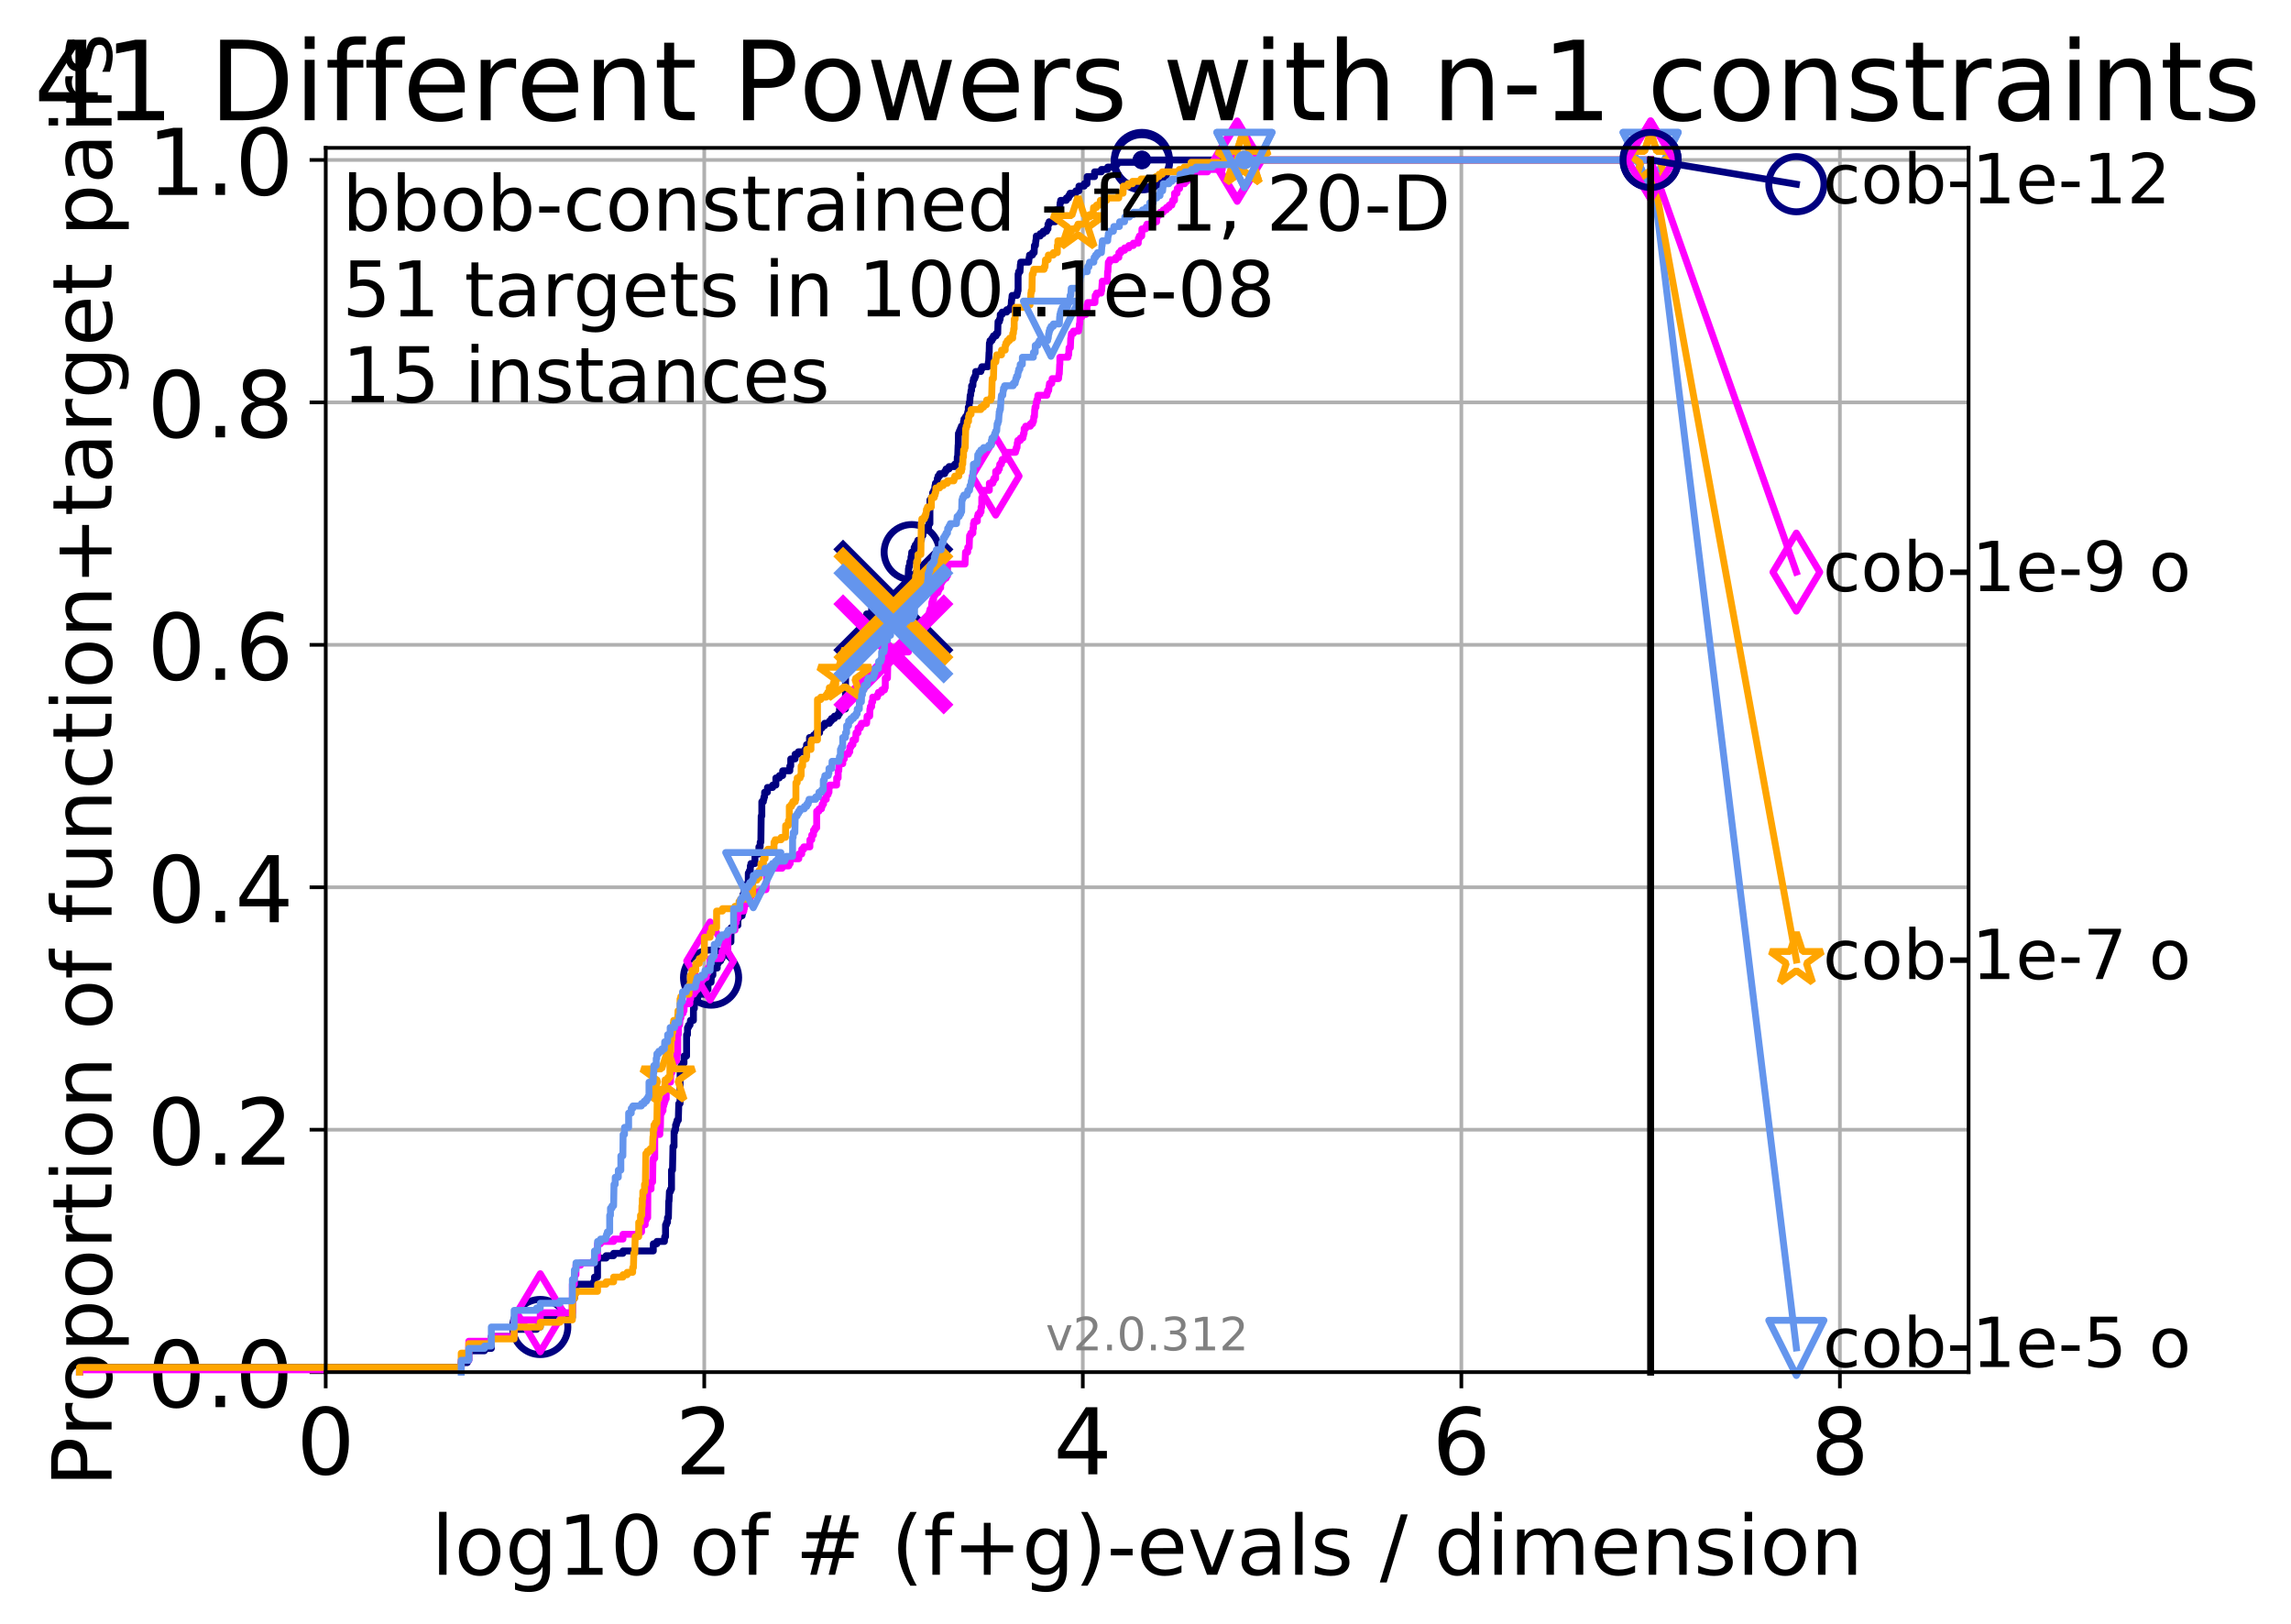 <?xml version="1.0" encoding="utf-8" standalone="no"?>
<!DOCTYPE svg PUBLIC "-//W3C//DTD SVG 1.1//EN"
  "http://www.w3.org/Graphics/SVG/1.1/DTD/svg11.dtd">
<!-- Created with matplotlib (http://matplotlib.org/) -->
<svg height="353pt" version="1.1" viewBox="0 0 498 353" width="498pt" xmlns="http://www.w3.org/2000/svg" xmlns:xlink="http://www.w3.org/1999/xlink">
 <defs>
  <style type="text/css">
*{stroke-linecap:butt;stroke-linejoin:round;}
  </style>
 </defs>
 <g id="figure_1">
  <g id="patch_1">
   <path d="M 0 353.222 
L 498.591 353.222 
L 498.591 0 
L 0 0 
z
" style="fill:#ffffff;"/>
  </g>
  <g id="axes_1">
   <g id="patch_2">
    <path d="M 70.8 298.245 
L 427.92 298.245 
L 427.92 32.133 
L 70.8 32.133 
z
" style="fill:#ffffff;"/>
   </g>
   <g id="matplotlib.axis_1">
    <g id="xtick_1">
     <g id="line2d_1">
      <path clip-path="url(#pd6d8becff1)" d="M 70.8 298.245 
L 70.8 32.133 
" style="fill:none;stroke:#b0b0b0;stroke-linecap:square;stroke-width:0.8;"/>
     </g>
     <g id="line2d_2">
      <defs>
       <path d="M 0 0 
L 0 3.5 
" id="m34312f98e1" style="stroke:#000000;stroke-width:0.8;"/>
      </defs>
      <g>
       <use style="stroke:#000000;stroke-width:0.8;" x="70.8" xlink:href="#m34312f98e1" y="298.245"/>
      </g>
     </g>
     <g id="text_1">
      <!-- 0 -->
      <defs>
       <path d="M 31.781 66.406 
Q 24.172 66.406 20.328 58.906 
Q 16.5 51.422 16.5 36.375 
Q 16.5 21.391 20.328 13.891 
Q 24.172 6.391 31.781 6.391 
Q 39.453 6.391 43.281 13.891 
Q 47.125 21.391 47.125 36.375 
Q 47.125 51.422 43.281 58.906 
Q 39.453 66.406 31.781 66.406 
z
M 31.781 74.219 
Q 44.047 74.219 50.516 64.516 
Q 56.984 54.828 56.984 36.375 
Q 56.984 17.969 50.516 8.266 
Q 44.047 -1.422 31.781 -1.422 
Q 19.531 -1.422 13.062 8.266 
Q 6.594 17.969 6.594 36.375 
Q 6.594 54.828 13.062 64.516 
Q 19.531 74.219 31.781 74.219 
z
" id="DejaVuSans-30"/>
      </defs>
      <g transform="translate(64.438 320.442)scale(0.2 -0.2)">
       <use xlink:href="#DejaVuSans-30"/>
      </g>
     </g>
    </g>
    <g id="xtick_2">
     <g id="line2d_3">
      <path clip-path="url(#pd6d8becff1)" d="M 153.086 298.245 
L 153.086 32.133 
" style="fill:none;stroke:#b0b0b0;stroke-linecap:square;stroke-width:0.8;"/>
     </g>
     <g id="line2d_4">
      <g>
       <use style="stroke:#000000;stroke-width:0.8;" x="153.086" xlink:href="#m34312f98e1" y="298.245"/>
      </g>
     </g>
     <g id="text_2">
      <!-- 2 -->
      <defs>
       <path d="M 19.188 8.297 
L 53.609 8.297 
L 53.609 0 
L 7.328 0 
L 7.328 8.297 
Q 12.938 14.109 22.625 23.891 
Q 32.328 33.688 34.812 36.531 
Q 39.547 41.844 41.422 45.531 
Q 43.312 49.219 43.312 52.781 
Q 43.312 58.594 39.234 62.25 
Q 35.156 65.922 28.609 65.922 
Q 23.969 65.922 18.812 64.312 
Q 13.672 62.703 7.812 59.422 
L 7.812 69.391 
Q 13.766 71.781 18.938 73 
Q 24.125 74.219 28.422 74.219 
Q 39.75 74.219 46.484 68.547 
Q 53.219 62.891 53.219 53.422 
Q 53.219 48.922 51.531 44.891 
Q 49.859 40.875 45.406 35.406 
Q 44.188 33.984 37.641 27.219 
Q 31.109 20.453 19.188 8.297 
z
" id="DejaVuSans-32"/>
      </defs>
      <g transform="translate(146.723 320.442)scale(0.2 -0.2)">
       <use xlink:href="#DejaVuSans-32"/>
      </g>
     </g>
    </g>
    <g id="xtick_3">
     <g id="line2d_5">
      <path clip-path="url(#pd6d8becff1)" d="M 235.371 298.245 
L 235.371 32.133 
" style="fill:none;stroke:#b0b0b0;stroke-linecap:square;stroke-width:0.8;"/>
     </g>
     <g id="line2d_6">
      <g>
       <use style="stroke:#000000;stroke-width:0.8;" x="235.371" xlink:href="#m34312f98e1" y="298.245"/>
      </g>
     </g>
     <g id="text_3">
      <!-- 4 -->
      <defs>
       <path d="M 37.797 64.312 
L 12.891 25.391 
L 37.797 25.391 
z
M 35.203 72.906 
L 47.609 72.906 
L 47.609 25.391 
L 58.016 25.391 
L 58.016 17.188 
L 47.609 17.188 
L 47.609 0 
L 37.797 0 
L 37.797 17.188 
L 4.891 17.188 
L 4.891 26.703 
z
" id="DejaVuSans-34"/>
      </defs>
      <g transform="translate(229.009 320.442)scale(0.2 -0.2)">
       <use xlink:href="#DejaVuSans-34"/>
      </g>
     </g>
    </g>
    <g id="xtick_4">
     <g id="line2d_7">
      <path clip-path="url(#pd6d8becff1)" d="M 317.657 298.245 
L 317.657 32.133 
" style="fill:none;stroke:#b0b0b0;stroke-linecap:square;stroke-width:0.8;"/>
     </g>
     <g id="line2d_8">
      <g>
       <use style="stroke:#000000;stroke-width:0.8;" x="317.657" xlink:href="#m34312f98e1" y="298.245"/>
      </g>
     </g>
     <g id="text_4">
      <!-- 6 -->
      <defs>
       <path d="M 33.016 40.375 
Q 26.375 40.375 22.484 35.828 
Q 18.609 31.297 18.609 23.391 
Q 18.609 15.531 22.484 10.953 
Q 26.375 6.391 33.016 6.391 
Q 39.656 6.391 43.531 10.953 
Q 47.406 15.531 47.406 23.391 
Q 47.406 31.297 43.531 35.828 
Q 39.656 40.375 33.016 40.375 
z
M 52.594 71.297 
L 52.594 62.312 
Q 48.875 64.062 45.094 64.984 
Q 41.312 65.922 37.594 65.922 
Q 27.828 65.922 22.672 59.328 
Q 17.531 52.734 16.797 39.406 
Q 19.672 43.656 24.016 45.922 
Q 28.375 48.188 33.594 48.188 
Q 44.578 48.188 50.953 41.516 
Q 57.328 34.859 57.328 23.391 
Q 57.328 12.156 50.688 5.359 
Q 44.047 -1.422 33.016 -1.422 
Q 20.359 -1.422 13.672 8.266 
Q 6.984 17.969 6.984 36.375 
Q 6.984 53.656 15.188 63.938 
Q 23.391 74.219 37.203 74.219 
Q 40.922 74.219 44.703 73.484 
Q 48.484 72.75 52.594 71.297 
z
" id="DejaVuSans-36"/>
      </defs>
      <g transform="translate(311.295 320.442)scale(0.2 -0.2)">
       <use xlink:href="#DejaVuSans-36"/>
      </g>
     </g>
    </g>
    <g id="xtick_5">
     <g id="line2d_9">
      <path clip-path="url(#pd6d8becff1)" d="M 399.943 298.245 
L 399.943 32.133 
" style="fill:none;stroke:#b0b0b0;stroke-linecap:square;stroke-width:0.8;"/>
     </g>
     <g id="line2d_10">
      <g>
       <use style="stroke:#000000;stroke-width:0.8;" x="399.943" xlink:href="#m34312f98e1" y="298.245"/>
      </g>
     </g>
     <g id="text_5">
      <!-- 8 -->
      <defs>
       <path d="M 31.781 34.625 
Q 24.75 34.625 20.719 30.859 
Q 16.703 27.094 16.703 20.516 
Q 16.703 13.922 20.719 10.156 
Q 24.75 6.391 31.781 6.391 
Q 38.812 6.391 42.859 10.172 
Q 46.922 13.969 46.922 20.516 
Q 46.922 27.094 42.891 30.859 
Q 38.875 34.625 31.781 34.625 
z
M 21.922 38.812 
Q 15.578 40.375 12.031 44.719 
Q 8.5 49.078 8.5 55.328 
Q 8.5 64.062 14.719 69.141 
Q 20.953 74.219 31.781 74.219 
Q 42.672 74.219 48.875 69.141 
Q 55.078 64.062 55.078 55.328 
Q 55.078 49.078 51.531 44.719 
Q 48 40.375 41.703 38.812 
Q 48.828 37.156 52.797 32.312 
Q 56.781 27.484 56.781 20.516 
Q 56.781 9.906 50.312 4.234 
Q 43.844 -1.422 31.781 -1.422 
Q 19.734 -1.422 13.25 4.234 
Q 6.781 9.906 6.781 20.516 
Q 6.781 27.484 10.781 32.312 
Q 14.797 37.156 21.922 38.812 
z
M 18.312 54.391 
Q 18.312 48.734 21.844 45.562 
Q 25.391 42.391 31.781 42.391 
Q 38.141 42.391 41.719 45.562 
Q 45.312 48.734 45.312 54.391 
Q 45.312 60.062 41.719 63.234 
Q 38.141 66.406 31.781 66.406 
Q 25.391 66.406 21.844 63.234 
Q 18.312 60.062 18.312 54.391 
z
" id="DejaVuSans-38"/>
      </defs>
      <g transform="translate(393.58 320.442)scale(0.2 -0.2)">
       <use xlink:href="#DejaVuSans-38"/>
      </g>
     </g>
    </g>
    <g id="text_6">
     <!-- log10 of # (f+g)-evals / dimension -->
     <defs>
      <path d="M 9.422 75.984 
L 18.406 75.984 
L 18.406 0 
L 9.422 0 
z
" id="DejaVuSans-6c"/>
      <path d="M 30.609 48.391 
Q 23.391 48.391 19.188 42.75 
Q 14.984 37.109 14.984 27.297 
Q 14.984 17.484 19.156 11.844 
Q 23.344 6.203 30.609 6.203 
Q 37.797 6.203 41.984 11.859 
Q 46.188 17.531 46.188 27.297 
Q 46.188 37.016 41.984 42.703 
Q 37.797 48.391 30.609 48.391 
z
M 30.609 56 
Q 42.328 56 49.016 48.375 
Q 55.719 40.766 55.719 27.297 
Q 55.719 13.875 49.016 6.219 
Q 42.328 -1.422 30.609 -1.422 
Q 18.844 -1.422 12.172 6.219 
Q 5.516 13.875 5.516 27.297 
Q 5.516 40.766 12.172 48.375 
Q 18.844 56 30.609 56 
z
" id="DejaVuSans-6f"/>
      <path d="M 45.406 27.984 
Q 45.406 37.75 41.375 43.109 
Q 37.359 48.484 30.078 48.484 
Q 22.859 48.484 18.828 43.109 
Q 14.797 37.75 14.797 27.984 
Q 14.797 18.266 18.828 12.891 
Q 22.859 7.516 30.078 7.516 
Q 37.359 7.516 41.375 12.891 
Q 45.406 18.266 45.406 27.984 
z
M 54.391 6.781 
Q 54.391 -7.172 48.188 -13.984 
Q 42 -20.797 29.203 -20.797 
Q 24.469 -20.797 20.266 -20.094 
Q 16.062 -19.391 12.109 -17.922 
L 12.109 -9.188 
Q 16.062 -11.328 19.922 -12.344 
Q 23.781 -13.375 27.781 -13.375 
Q 36.625 -13.375 41.016 -8.766 
Q 45.406 -4.156 45.406 5.172 
L 45.406 9.625 
Q 42.625 4.781 38.281 2.391 
Q 33.938 0 27.875 0 
Q 17.828 0 11.672 7.656 
Q 5.516 15.328 5.516 27.984 
Q 5.516 40.672 11.672 48.328 
Q 17.828 56 27.875 56 
Q 33.938 56 38.281 53.609 
Q 42.625 51.219 45.406 46.391 
L 45.406 54.688 
L 54.391 54.688 
z
" id="DejaVuSans-67"/>
      <path d="M 12.406 8.297 
L 28.516 8.297 
L 28.516 63.922 
L 10.984 60.406 
L 10.984 69.391 
L 28.422 72.906 
L 38.281 72.906 
L 38.281 8.297 
L 54.391 8.297 
L 54.391 0 
L 12.406 0 
z
" id="DejaVuSans-31"/>
      <path id="DejaVuSans-20"/>
      <path d="M 37.109 75.984 
L 37.109 68.5 
L 28.516 68.5 
Q 23.688 68.5 21.797 66.547 
Q 19.922 64.594 19.922 59.516 
L 19.922 54.688 
L 34.719 54.688 
L 34.719 47.703 
L 19.922 47.703 
L 19.922 0 
L 10.891 0 
L 10.891 47.703 
L 2.297 47.703 
L 2.297 54.688 
L 10.891 54.688 
L 10.891 58.5 
Q 10.891 67.625 15.141 71.797 
Q 19.391 75.984 28.609 75.984 
z
" id="DejaVuSans-66"/>
      <path d="M 51.125 44 
L 36.922 44 
L 32.812 27.688 
L 47.125 27.688 
z
M 43.797 71.781 
L 38.719 51.516 
L 52.984 51.516 
L 58.109 71.781 
L 65.922 71.781 
L 60.891 51.516 
L 76.125 51.516 
L 76.125 44 
L 58.984 44 
L 54.984 27.688 
L 70.516 27.688 
L 70.516 20.219 
L 53.078 20.219 
L 48 0 
L 40.188 0 
L 45.219 20.219 
L 30.906 20.219 
L 25.875 0 
L 18.016 0 
L 23.094 20.219 
L 7.719 20.219 
L 7.719 27.688 
L 24.906 27.688 
L 29 44 
L 13.281 44 
L 13.281 51.516 
L 30.906 51.516 
L 35.891 71.781 
z
" id="DejaVuSans-23"/>
      <path d="M 31 75.875 
Q 24.469 64.656 21.281 53.656 
Q 18.109 42.672 18.109 31.391 
Q 18.109 20.125 21.312 9.062 
Q 24.516 -2 31 -13.188 
L 23.188 -13.188 
Q 15.875 -1.703 12.234 9.375 
Q 8.594 20.453 8.594 31.391 
Q 8.594 42.281 12.203 53.312 
Q 15.828 64.359 23.188 75.875 
z
" id="DejaVuSans-28"/>
      <path d="M 46 62.703 
L 46 35.5 
L 73.188 35.5 
L 73.188 27.203 
L 46 27.203 
L 46 0 
L 37.797 0 
L 37.797 27.203 
L 10.594 27.203 
L 10.594 35.5 
L 37.797 35.5 
L 37.797 62.703 
z
" id="DejaVuSans-2b"/>
      <path d="M 8.016 75.875 
L 15.828 75.875 
Q 23.141 64.359 26.781 53.312 
Q 30.422 42.281 30.422 31.391 
Q 30.422 20.453 26.781 9.375 
Q 23.141 -1.703 15.828 -13.188 
L 8.016 -13.188 
Q 14.5 -2 17.703 9.062 
Q 20.906 20.125 20.906 31.391 
Q 20.906 42.672 17.703 53.656 
Q 14.5 64.656 8.016 75.875 
z
" id="DejaVuSans-29"/>
      <path d="M 4.891 31.391 
L 31.203 31.391 
L 31.203 23.391 
L 4.891 23.391 
z
" id="DejaVuSans-2d"/>
      <path d="M 56.203 29.594 
L 56.203 25.203 
L 14.891 25.203 
Q 15.484 15.922 20.484 11.062 
Q 25.484 6.203 34.422 6.203 
Q 39.594 6.203 44.453 7.469 
Q 49.312 8.734 54.109 11.281 
L 54.109 2.781 
Q 49.266 0.734 44.188 -0.344 
Q 39.109 -1.422 33.891 -1.422 
Q 20.797 -1.422 13.156 6.188 
Q 5.516 13.812 5.516 26.812 
Q 5.516 40.234 12.766 48.109 
Q 20.016 56 32.328 56 
Q 43.359 56 49.781 48.891 
Q 56.203 41.797 56.203 29.594 
z
M 47.219 32.234 
Q 47.125 39.594 43.094 43.984 
Q 39.062 48.391 32.422 48.391 
Q 24.906 48.391 20.391 44.141 
Q 15.875 39.891 15.188 32.172 
z
" id="DejaVuSans-65"/>
      <path d="M 2.984 54.688 
L 12.5 54.688 
L 29.594 8.797 
L 46.688 54.688 
L 56.203 54.688 
L 35.688 0 
L 23.484 0 
z
" id="DejaVuSans-76"/>
      <path d="M 34.281 27.484 
Q 23.391 27.484 19.188 25 
Q 14.984 22.516 14.984 16.5 
Q 14.984 11.719 18.141 8.906 
Q 21.297 6.109 26.703 6.109 
Q 34.188 6.109 38.703 11.406 
Q 43.219 16.703 43.219 25.484 
L 43.219 27.484 
z
M 52.203 31.203 
L 52.203 0 
L 43.219 0 
L 43.219 8.297 
Q 40.141 3.328 35.547 0.953 
Q 30.953 -1.422 24.312 -1.422 
Q 15.922 -1.422 10.953 3.297 
Q 6 8.016 6 15.922 
Q 6 25.141 12.172 29.828 
Q 18.359 34.516 30.609 34.516 
L 43.219 34.516 
L 43.219 35.406 
Q 43.219 41.609 39.141 45 
Q 35.062 48.391 27.688 48.391 
Q 23 48.391 18.547 47.266 
Q 14.109 46.141 10.016 43.891 
L 10.016 52.203 
Q 14.938 54.109 19.578 55.047 
Q 24.219 56 28.609 56 
Q 40.484 56 46.344 49.844 
Q 52.203 43.703 52.203 31.203 
z
" id="DejaVuSans-61"/>
      <path d="M 44.281 53.078 
L 44.281 44.578 
Q 40.484 46.531 36.375 47.5 
Q 32.281 48.484 27.875 48.484 
Q 21.188 48.484 17.844 46.438 
Q 14.5 44.391 14.5 40.281 
Q 14.5 37.156 16.891 35.375 
Q 19.281 33.594 26.516 31.984 
L 29.594 31.297 
Q 39.156 29.25 43.188 25.516 
Q 47.219 21.781 47.219 15.094 
Q 47.219 7.469 41.188 3.016 
Q 35.156 -1.422 24.609 -1.422 
Q 20.219 -1.422 15.453 -0.562 
Q 10.688 0.297 5.422 2 
L 5.422 11.281 
Q 10.406 8.688 15.234 7.391 
Q 20.062 6.109 24.812 6.109 
Q 31.156 6.109 34.562 8.281 
Q 37.984 10.453 37.984 14.406 
Q 37.984 18.062 35.516 20.016 
Q 33.062 21.969 24.703 23.781 
L 21.578 24.516 
Q 13.234 26.266 9.516 29.906 
Q 5.812 33.547 5.812 39.891 
Q 5.812 47.609 11.281 51.797 
Q 16.75 56 26.812 56 
Q 31.781 56 36.172 55.266 
Q 40.578 54.547 44.281 53.078 
z
" id="DejaVuSans-73"/>
      <path d="M 25.391 72.906 
L 33.688 72.906 
L 8.297 -9.281 
L 0 -9.281 
z
" id="DejaVuSans-2f"/>
      <path d="M 45.406 46.391 
L 45.406 75.984 
L 54.391 75.984 
L 54.391 0 
L 45.406 0 
L 45.406 8.203 
Q 42.578 3.328 38.25 0.953 
Q 33.938 -1.422 27.875 -1.422 
Q 17.969 -1.422 11.734 6.484 
Q 5.516 14.406 5.516 27.297 
Q 5.516 40.188 11.734 48.094 
Q 17.969 56 27.875 56 
Q 33.938 56 38.25 53.625 
Q 42.578 51.266 45.406 46.391 
z
M 14.797 27.297 
Q 14.797 17.391 18.875 11.75 
Q 22.953 6.109 30.078 6.109 
Q 37.203 6.109 41.297 11.75 
Q 45.406 17.391 45.406 27.297 
Q 45.406 37.203 41.297 42.844 
Q 37.203 48.484 30.078 48.484 
Q 22.953 48.484 18.875 42.844 
Q 14.797 37.203 14.797 27.297 
z
" id="DejaVuSans-64"/>
      <path d="M 9.422 54.688 
L 18.406 54.688 
L 18.406 0 
L 9.422 0 
z
M 9.422 75.984 
L 18.406 75.984 
L 18.406 64.594 
L 9.422 64.594 
z
" id="DejaVuSans-69"/>
      <path d="M 52 44.188 
Q 55.375 50.25 60.062 53.125 
Q 64.75 56 71.094 56 
Q 79.641 56 84.281 50.016 
Q 88.922 44.047 88.922 33.016 
L 88.922 0 
L 79.891 0 
L 79.891 32.719 
Q 79.891 40.578 77.094 44.375 
Q 74.312 48.188 68.609 48.188 
Q 61.625 48.188 57.562 43.547 
Q 53.516 38.922 53.516 30.906 
L 53.516 0 
L 44.484 0 
L 44.484 32.719 
Q 44.484 40.625 41.703 44.406 
Q 38.922 48.188 33.109 48.188 
Q 26.219 48.188 22.156 43.531 
Q 18.109 38.875 18.109 30.906 
L 18.109 0 
L 9.078 0 
L 9.078 54.688 
L 18.109 54.688 
L 18.109 46.188 
Q 21.188 51.219 25.484 53.609 
Q 29.781 56 35.688 56 
Q 41.656 56 45.828 52.969 
Q 50 49.953 52 44.188 
z
" id="DejaVuSans-6d"/>
      <path d="M 54.891 33.016 
L 54.891 0 
L 45.906 0 
L 45.906 32.719 
Q 45.906 40.484 42.875 44.328 
Q 39.844 48.188 33.797 48.188 
Q 26.516 48.188 22.312 43.547 
Q 18.109 38.922 18.109 30.906 
L 18.109 0 
L 9.078 0 
L 9.078 54.688 
L 18.109 54.688 
L 18.109 46.188 
Q 21.344 51.125 25.703 53.562 
Q 30.078 56 35.797 56 
Q 45.219 56 50.047 50.172 
Q 54.891 44.344 54.891 33.016 
z
" id="DejaVuSans-6e"/>
     </defs>
     <g transform="translate(93.753 342.279)scale(0.18 -0.18)">
      <use xlink:href="#DejaVuSans-6c"/>
      <use x="27.783" xlink:href="#DejaVuSans-6f"/>
      <use x="88.965" xlink:href="#DejaVuSans-67"/>
      <use x="152.441" xlink:href="#DejaVuSans-31"/>
      <use x="216.064" xlink:href="#DejaVuSans-30"/>
      <use x="279.688" xlink:href="#DejaVuSans-20"/>
      <use x="311.475" xlink:href="#DejaVuSans-6f"/>
      <use x="372.656" xlink:href="#DejaVuSans-66"/>
      <use x="407.861" xlink:href="#DejaVuSans-20"/>
      <use x="439.648" xlink:href="#DejaVuSans-23"/>
      <use x="523.438" xlink:href="#DejaVuSans-20"/>
      <use x="555.225" xlink:href="#DejaVuSans-28"/>
      <use x="594.238" xlink:href="#DejaVuSans-66"/>
      <use x="629.443" xlink:href="#DejaVuSans-2b"/>
      <use x="713.232" xlink:href="#DejaVuSans-67"/>
      <use x="776.709" xlink:href="#DejaVuSans-29"/>
      <use x="815.723" xlink:href="#DejaVuSans-2d"/>
      <use x="851.807" xlink:href="#DejaVuSans-65"/>
      <use x="913.33" xlink:href="#DejaVuSans-76"/>
      <use x="972.51" xlink:href="#DejaVuSans-61"/>
      <use x="1033.789" xlink:href="#DejaVuSans-6c"/>
      <use x="1061.572" xlink:href="#DejaVuSans-73"/>
      <use x="1113.672" xlink:href="#DejaVuSans-20"/>
      <use x="1145.459" xlink:href="#DejaVuSans-2f"/>
      <use x="1179.15" xlink:href="#DejaVuSans-20"/>
      <use x="1210.938" xlink:href="#DejaVuSans-64"/>
      <use x="1274.414" xlink:href="#DejaVuSans-69"/>
      <use x="1302.197" xlink:href="#DejaVuSans-6d"/>
      <use x="1399.609" xlink:href="#DejaVuSans-65"/>
      <use x="1461.133" xlink:href="#DejaVuSans-6e"/>
      <use x="1524.512" xlink:href="#DejaVuSans-73"/>
      <use x="1576.611" xlink:href="#DejaVuSans-69"/>
      <use x="1604.395" xlink:href="#DejaVuSans-6f"/>
      <use x="1665.576" xlink:href="#DejaVuSans-6e"/>
     </g>
    </g>
   </g>
   <g id="matplotlib.axis_2">
    <g id="ytick_1">
     <g id="line2d_11">
      <path clip-path="url(#pd6d8becff1)" d="M 70.8 298.245 
L 427.92 298.245 
" style="fill:none;stroke:#b0b0b0;stroke-linecap:square;stroke-width:0.8;"/>
     </g>
     <g id="line2d_12">
      <defs>
       <path d="M 0 0 
L -3.5 0 
" id="maf897a24ec" style="stroke:#000000;stroke-width:0.8;"/>
      </defs>
      <g>
       <use style="stroke:#000000;stroke-width:0.8;" x="70.8" xlink:href="#maf897a24ec" y="298.245"/>
      </g>
     </g>
     <g id="text_7">
      <!-- 0.0 -->
      <defs>
       <path d="M 10.688 12.406 
L 21 12.406 
L 21 0 
L 10.688 0 
z
" id="DejaVuSans-2e"/>
      </defs>
      <g transform="translate(31.994 305.844)scale(0.2 -0.2)">
       <use xlink:href="#DejaVuSans-30"/>
       <use x="63.623" xlink:href="#DejaVuSans-2e"/>
       <use x="95.41" xlink:href="#DejaVuSans-30"/>
      </g>
     </g>
    </g>
    <g id="ytick_2">
     <g id="line2d_13">
      <path clip-path="url(#pd6d8becff1)" d="M 70.8 245.55 
L 427.92 245.55 
" style="fill:none;stroke:#b0b0b0;stroke-linecap:square;stroke-width:0.8;"/>
     </g>
     <g id="line2d_14">
      <g>
       <use style="stroke:#000000;stroke-width:0.8;" x="70.8" xlink:href="#maf897a24ec" y="245.55"/>
      </g>
     </g>
     <g id="text_8">
      <!-- 0.2 -->
      <g transform="translate(31.994 253.148)scale(0.2 -0.2)">
       <use xlink:href="#DejaVuSans-30"/>
       <use x="63.623" xlink:href="#DejaVuSans-2e"/>
       <use x="95.41" xlink:href="#DejaVuSans-32"/>
      </g>
     </g>
    </g>
    <g id="ytick_3">
     <g id="line2d_15">
      <path clip-path="url(#pd6d8becff1)" d="M 70.8 192.854 
L 427.92 192.854 
" style="fill:none;stroke:#b0b0b0;stroke-linecap:square;stroke-width:0.8;"/>
     </g>
     <g id="line2d_16">
      <g>
       <use style="stroke:#000000;stroke-width:0.8;" x="70.8" xlink:href="#maf897a24ec" y="192.854"/>
      </g>
     </g>
     <g id="text_9">
      <!-- 0.4 -->
      <g transform="translate(31.994 200.453)scale(0.2 -0.2)">
       <use xlink:href="#DejaVuSans-30"/>
       <use x="63.623" xlink:href="#DejaVuSans-2e"/>
       <use x="95.41" xlink:href="#DejaVuSans-34"/>
      </g>
     </g>
    </g>
    <g id="ytick_4">
     <g id="line2d_17">
      <path clip-path="url(#pd6d8becff1)" d="M 70.8 140.159 
L 427.92 140.159 
" style="fill:none;stroke:#b0b0b0;stroke-linecap:square;stroke-width:0.8;"/>
     </g>
     <g id="line2d_18">
      <g>
       <use style="stroke:#000000;stroke-width:0.8;" x="70.8" xlink:href="#maf897a24ec" y="140.159"/>
      </g>
     </g>
     <g id="text_10">
      <!-- 0.6 -->
      <g transform="translate(31.994 147.757)scale(0.2 -0.2)">
       <use xlink:href="#DejaVuSans-30"/>
       <use x="63.623" xlink:href="#DejaVuSans-2e"/>
       <use x="95.41" xlink:href="#DejaVuSans-36"/>
      </g>
     </g>
    </g>
    <g id="ytick_5">
     <g id="line2d_19">
      <path clip-path="url(#pd6d8becff1)" d="M 70.8 87.464 
L 427.92 87.464 
" style="fill:none;stroke:#b0b0b0;stroke-linecap:square;stroke-width:0.8;"/>
     </g>
     <g id="line2d_20">
      <g>
       <use style="stroke:#000000;stroke-width:0.8;" x="70.8" xlink:href="#maf897a24ec" y="87.464"/>
      </g>
     </g>
     <g id="text_11">
      <!-- 0.8 -->
      <g transform="translate(31.994 95.062)scale(0.2 -0.2)">
       <use xlink:href="#DejaVuSans-30"/>
       <use x="63.623" xlink:href="#DejaVuSans-2e"/>
       <use x="95.41" xlink:href="#DejaVuSans-38"/>
      </g>
     </g>
    </g>
    <g id="ytick_6">
     <g id="line2d_21">
      <path clip-path="url(#pd6d8becff1)" d="M 70.8 34.768 
L 427.92 34.768 
" style="fill:none;stroke:#b0b0b0;stroke-linecap:square;stroke-width:0.8;"/>
     </g>
     <g id="line2d_22">
      <g>
       <use style="stroke:#000000;stroke-width:0.8;" x="70.8" xlink:href="#maf897a24ec" y="34.768"/>
      </g>
     </g>
     <g id="text_12">
      <!-- 1.0 -->
      <g transform="translate(31.994 42.367)scale(0.2 -0.2)">
       <use xlink:href="#DejaVuSans-31"/>
       <use x="63.623" xlink:href="#DejaVuSans-2e"/>
       <use x="95.41" xlink:href="#DejaVuSans-30"/>
      </g>
     </g>
    </g>
    <g id="text_13">
     <!-- Proportion of function+target pairs -->
     <defs>
      <path d="M 19.672 64.797 
L 19.672 37.406 
L 32.078 37.406 
Q 38.969 37.406 42.719 40.969 
Q 46.484 44.531 46.484 51.125 
Q 46.484 57.672 42.719 61.234 
Q 38.969 64.797 32.078 64.797 
z
M 9.812 72.906 
L 32.078 72.906 
Q 44.344 72.906 50.609 67.359 
Q 56.891 61.812 56.891 51.125 
Q 56.891 40.328 50.609 34.812 
Q 44.344 29.297 32.078 29.297 
L 19.672 29.297 
L 19.672 0 
L 9.812 0 
z
" id="DejaVuSans-50"/>
      <path d="M 41.109 46.297 
Q 39.594 47.172 37.812 47.578 
Q 36.031 48 33.891 48 
Q 26.266 48 22.188 43.047 
Q 18.109 38.094 18.109 28.812 
L 18.109 0 
L 9.078 0 
L 9.078 54.688 
L 18.109 54.688 
L 18.109 46.188 
Q 20.953 51.172 25.484 53.578 
Q 30.031 56 36.531 56 
Q 37.453 56 38.578 55.875 
Q 39.703 55.766 41.062 55.516 
z
" id="DejaVuSans-72"/>
      <path d="M 18.109 8.203 
L 18.109 -20.797 
L 9.078 -20.797 
L 9.078 54.688 
L 18.109 54.688 
L 18.109 46.391 
Q 20.953 51.266 25.266 53.625 
Q 29.594 56 35.594 56 
Q 45.562 56 51.781 48.094 
Q 58.016 40.188 58.016 27.297 
Q 58.016 14.406 51.781 6.484 
Q 45.562 -1.422 35.594 -1.422 
Q 29.594 -1.422 25.266 0.953 
Q 20.953 3.328 18.109 8.203 
z
M 48.688 27.297 
Q 48.688 37.203 44.609 42.844 
Q 40.531 48.484 33.406 48.484 
Q 26.266 48.484 22.188 42.844 
Q 18.109 37.203 18.109 27.297 
Q 18.109 17.391 22.188 11.75 
Q 26.266 6.109 33.406 6.109 
Q 40.531 6.109 44.609 11.75 
Q 48.688 17.391 48.688 27.297 
z
" id="DejaVuSans-70"/>
      <path d="M 18.312 70.219 
L 18.312 54.688 
L 36.812 54.688 
L 36.812 47.703 
L 18.312 47.703 
L 18.312 18.016 
Q 18.312 11.328 20.141 9.422 
Q 21.969 7.516 27.594 7.516 
L 36.812 7.516 
L 36.812 0 
L 27.594 0 
Q 17.188 0 13.234 3.875 
Q 9.281 7.766 9.281 18.016 
L 9.281 47.703 
L 2.688 47.703 
L 2.688 54.688 
L 9.281 54.688 
L 9.281 70.219 
z
" id="DejaVuSans-74"/>
      <path d="M 8.5 21.578 
L 8.5 54.688 
L 17.484 54.688 
L 17.484 21.922 
Q 17.484 14.156 20.5 10.266 
Q 23.531 6.391 29.594 6.391 
Q 36.859 6.391 41.078 11.031 
Q 45.312 15.672 45.312 23.688 
L 45.312 54.688 
L 54.297 54.688 
L 54.297 0 
L 45.312 0 
L 45.312 8.406 
Q 42.047 3.422 37.719 1 
Q 33.406 -1.422 27.688 -1.422 
Q 18.266 -1.422 13.375 4.438 
Q 8.5 10.297 8.5 21.578 
z
M 31.109 56 
z
" id="DejaVuSans-75"/>
      <path d="M 48.781 52.594 
L 48.781 44.188 
Q 44.969 46.297 41.141 47.344 
Q 37.312 48.391 33.406 48.391 
Q 24.656 48.391 19.812 42.844 
Q 14.984 37.312 14.984 27.297 
Q 14.984 17.281 19.812 11.734 
Q 24.656 6.203 33.406 6.203 
Q 37.312 6.203 41.141 7.25 
Q 44.969 8.297 48.781 10.406 
L 48.781 2.094 
Q 45.016 0.344 40.984 -0.531 
Q 36.969 -1.422 32.422 -1.422 
Q 20.062 -1.422 12.781 6.344 
Q 5.516 14.109 5.516 27.297 
Q 5.516 40.672 12.859 48.328 
Q 20.219 56 33.016 56 
Q 37.156 56 41.109 55.141 
Q 45.062 54.297 48.781 52.594 
z
" id="DejaVuSans-63"/>
     </defs>
     <g transform="translate(24.25 323.179)rotate(-90)scale(0.18 -0.18)">
      <use xlink:href="#DejaVuSans-50"/>
      <use x="60.287" xlink:href="#DejaVuSans-72"/>
      <use x="101.369" xlink:href="#DejaVuSans-6f"/>
      <use x="162.551" xlink:href="#DejaVuSans-70"/>
      <use x="226.027" xlink:href="#DejaVuSans-6f"/>
      <use x="287.209" xlink:href="#DejaVuSans-72"/>
      <use x="328.322" xlink:href="#DejaVuSans-74"/>
      <use x="367.531" xlink:href="#DejaVuSans-69"/>
      <use x="395.314" xlink:href="#DejaVuSans-6f"/>
      <use x="456.496" xlink:href="#DejaVuSans-6e"/>
      <use x="519.875" xlink:href="#DejaVuSans-20"/>
      <use x="551.662" xlink:href="#DejaVuSans-6f"/>
      <use x="612.844" xlink:href="#DejaVuSans-66"/>
      <use x="648.049" xlink:href="#DejaVuSans-20"/>
      <use x="679.836" xlink:href="#DejaVuSans-66"/>
      <use x="715.041" xlink:href="#DejaVuSans-75"/>
      <use x="778.42" xlink:href="#DejaVuSans-6e"/>
      <use x="841.799" xlink:href="#DejaVuSans-63"/>
      <use x="896.779" xlink:href="#DejaVuSans-74"/>
      <use x="935.988" xlink:href="#DejaVuSans-69"/>
      <use x="963.771" xlink:href="#DejaVuSans-6f"/>
      <use x="1024.953" xlink:href="#DejaVuSans-6e"/>
      <use x="1088.332" xlink:href="#DejaVuSans-2b"/>
      <use x="1172.121" xlink:href="#DejaVuSans-74"/>
      <use x="1211.33" xlink:href="#DejaVuSans-61"/>
      <use x="1272.609" xlink:href="#DejaVuSans-72"/>
      <use x="1313.707" xlink:href="#DejaVuSans-67"/>
      <use x="1377.184" xlink:href="#DejaVuSans-65"/>
      <use x="1438.707" xlink:href="#DejaVuSans-74"/>
      <use x="1477.916" xlink:href="#DejaVuSans-20"/>
      <use x="1509.703" xlink:href="#DejaVuSans-70"/>
      <use x="1573.18" xlink:href="#DejaVuSans-61"/>
      <use x="1634.459" xlink:href="#DejaVuSans-69"/>
      <use x="1662.242" xlink:href="#DejaVuSans-72"/>
      <use x="1703.355" xlink:href="#DejaVuSans-73"/>
     </g>
    </g>
   </g>
   <g id="line2d_23">
    <defs>
     <path d="M 0 1.5 
C 0.398 1.5 0.779 1.342 1.061 1.061 
C 1.342 0.779 1.5 0.398 1.5 0 
C 1.5 -0.398 1.342 -0.779 1.061 -1.061 
C 0.779 -1.342 0.398 -1.5 0 -1.5 
C -0.398 -1.5 -0.779 -1.342 -1.061 -1.061 
C -1.342 -0.779 -1.5 -0.398 -1.5 0 
C -1.5 0.398 -1.342 0.779 -1.061 1.061 
C -0.779 1.342 -0.398 1.5 0 1.5 
z
" id="mf32ef98f02" style="stroke:#000080;"/>
    </defs>
    <g>
     <use style="fill:#000080;stroke:#000080;" x="248.218" xlink:href="#mf32ef98f02" y="34.768"/>
     <use style="fill:#000080;stroke:#000080;" x="248.218" xlink:href="#mf32ef98f02" y="34.768"/>
    </g>
   </g>
   <g id="line2d_24">
    <path d="M 17.272 298.245 
L 17.272 297.212 
L 100.258 297.212 
L 100.258 296.179 
L 101.583 296.179 
L 101.583 295.662 
L 101.899 295.662 
L 101.899 293.596 
L 105.313 293.596 
L 105.313 293.079 
L 106.803 293.079 
L 106.803 290.496 
L 111.763 290.496 
L 111.763 288.946 
L 116.631 288.946 
L 116.631 288.43 
L 117.437 288.43 
L 117.437 286.363 
L 124.417 286.363 
L 124.417 282.23 
L 124.856 282.23 
L 124.856 280.68 
L 125.2 280.68 
L 125.2 279.13 
L 129.016 279.13 
L 129.016 278.614 
L 129.221 278.614 
L 129.221 277.58 
L 129.888 277.58 
L 129.888 273.448 
L 131.751 273.448 
L 131.751 272.931 
L 133.384 272.931 
L 133.384 272.414 
L 135.417 272.414 
L 135.417 271.898 
L 142.009 271.898 
L 142.009 270.348 
L 142.789 270.348 
L 142.789 269.831 
L 144.428 269.831 
L 144.486 268.798 
L 144.673 268.798 
L 144.673 266.215 
L 144.873 266.215 
L 144.873 265.698 
L 145.097 265.698 
L 145.097 264.665 
L 145.292 264.665 
L 145.375 261.049 
L 145.43 261.049 
L 145.512 258.982 
L 145.756 258.982 
L 145.756 258.465 
L 145.97 258.465 
L 145.97 254.333 
L 146.182 254.333 
L 146.286 249.166 
L 146.52 249.166 
L 146.52 246.067 
L 146.674 246.067 
L 146.674 245.55 
L 146.852 245.55 
L 146.852 244.517 
L 147.029 244.517 
L 147.029 244 
L 147.179 244 
L 147.179 243.483 
L 147.45 243.483 
L 147.548 239.867 
L 147.826 239.867 
L 147.838 232.118 
L 148.04 232.118 
L 148.04 231.601 
L 148.358 231.601 
L 148.358 231.085 
L 148.681 231.085 
L 148.681 229.535 
L 149.243 229.535 
L 149.243 224.885 
L 149.441 224.885 
L 149.441 223.335 
L 149.659 223.335 
L 149.659 222.819 
L 149.981 222.819 
L 150.087 221.785 
L 150.73 221.785 
L 150.73 219.202 
L 150.933 219.202 
L 150.933 218.169 
L 151.074 218.169 
L 151.074 217.652 
L 151.625 217.652 
L 151.702 216.619 
L 151.76 216.619 
L 151.76 216.102 
L 153.501 216.102 
L 153.501 215.069 
L 153.898 215.069 
L 153.898 213.519 
L 154.568 213.519 
L 154.65 211.969 
L 154.958 211.969 
L 154.958 210.42 
L 155.899 210.42 
L 155.899 209.386 
L 156.156 209.386 
L 156.156 208.87 
L 156.646 208.87 
L 156.646 208.353 
L 156.944 208.353 
L 156.944 207.32 
L 157.931 207.32 
L 157.931 206.803 
L 158.161 206.803 
L 158.188 204.737 
L 158.88 204.737 
L 158.918 201.637 
L 159.483 201.637 
L 159.483 201.12 
L 160.402 201.12 
L 160.402 199.571 
L 160.632 199.571 
L 160.632 199.054 
L 161.315 199.054 
L 161.315 198.537 
L 161.45 198.537 
L 161.501 194.404 
L 161.744 194.404 
L 161.772 192.338 
L 162.646 192.338 
L 162.661 189.755 
L 162.905 189.755 
L 162.905 189.238 
L 163.1 189.238 
L 163.1 188.205 
L 163.232 188.205 
L 163.232 187.688 
L 164.107 187.688 
L 164.107 185.622 
L 164.964 185.622 
L 164.964 184.072 
L 165.246 184.072 
L 165.246 183.039 
L 165.39 183.039 
L 165.462 177.356 
L 165.6 177.356 
L 165.6 174.256 
L 165.934 174.256 
L 165.934 173.739 
L 166.051 173.739 
L 166.051 173.223 
L 166.202 173.223 
L 166.202 172.19 
L 166.821 172.19 
L 166.821 171.156 
L 167.957 171.156 
L 167.957 170.64 
L 168.654 170.64 
L 168.654 169.09 
L 169.419 169.09 
L 169.419 168.573 
L 170.128 168.573 
L 170.128 167.54 
L 171.683 167.54 
L 171.683 166.507 
L 171.884 166.507 
L 171.884 164.957 
L 172.832 164.957 
L 172.832 163.924 
L 173.525 163.924 
L 173.525 163.407 
L 174.976 163.407 
L 174.976 162.89 
L 175.278 162.89 
L 175.324 161.857 
L 175.961 161.857 
L 175.961 160.307 
L 176.852 160.307 
L 176.852 159.791 
L 177.379 159.791 
L 177.379 159.274 
L 178.16 159.274 
L 178.195 158.241 
L 178.692 158.241 
L 178.692 157.724 
L 179.26 157.724 
L 179.26 157.208 
L 180.313 157.208 
L 180.313 156.691 
L 180.728 156.691 
L 180.728 156.174 
L 181.376 156.174 
L 181.376 155.658 
L 182.181 155.658 
L 182.181 155.141 
L 182.486 155.141 
L 182.491 154.108 
L 183.771 154.108 
L 183.824 143.259 
L 184.719 143.259 
L 184.757 142.226 
L 185.374 142.226 
L 185.452 140.676 
L 185.523 140.676 
L 185.523 140.159 
L 186.238 140.159 
L 186.238 139.126 
L 186.524 139.126 
L 186.524 138.609 
L 186.938 138.609 
L 187.042 137.576 
L 187.245 137.576 
L 187.245 137.059 
L 187.51 137.059 
L 187.589 135.509 
L 187.826 135.509 
L 187.826 134.476 
L 188.324 134.476 
L 188.381 133.443 
L 189.469 133.443 
L 189.469 132.41 
L 190.194 132.41 
L 190.194 131.893 
L 190.914 131.893 
L 190.914 131.376 
L 192.928 131.376 
L 192.928 130.86 
L 194.161 130.86 
L 194.161 130.343 
L 196.43 130.343 
L 196.434 128.793 
L 196.559 128.793 
L 196.559 128.277 
L 196.846 128.277 
L 196.846 126.727 
L 197.018 126.727 
L 197.018 126.21 
L 197.38 126.21 
L 197.479 123.627 
L 197.56 123.627 
L 197.56 123.111 
L 197.721 123.111 
L 197.779 122.077 
L 197.999 122.077 
L 198.029 121.044 
L 198.111 121.044 
L 198.184 120.011 
L 198.701 120.011 
L 198.709 118.978 
L 198.943 118.978 
L 198.943 118.461 
L 199.296 118.461 
L 199.296 117.944 
L 199.517 117.944 
L 199.517 117.428 
L 200.269 117.428 
L 200.368 116.394 
L 200.615 116.394 
L 200.63 115.361 
L 201.163 115.361 
L 201.163 114.845 
L 201.81 114.845 
L 201.912 113.811 
L 202.136 113.811 
L 202.143 108.645 
L 202.476 108.645 
L 202.476 108.128 
L 202.723 108.128 
L 202.726 107.095 
L 202.985 107.095 
L 202.985 106.579 
L 203.15 106.579 
L 203.243 105.545 
L 203.339 105.545 
L 203.339 105.029 
L 203.672 105.029 
L 203.745 103.995 
L 203.908 103.995 
L 203.908 103.479 
L 204.248 103.479 
L 204.248 102.962 
L 205.348 102.962 
L 205.348 102.446 
L 205.646 102.446 
L 205.646 101.929 
L 206.298 101.929 
L 206.298 101.412 
L 207.526 101.412 
L 207.526 100.896 
L 208.047 100.896 
L 208.087 99.346 
L 208.168 99.346 
L 208.27 96.763 
L 208.3 96.763 
L 208.34 94.18 
L 208.551 94.18 
L 208.551 93.663 
L 208.766 93.663 
L 208.766 93.146 
L 208.974 93.146 
L 208.974 92.63 
L 209.42 92.63 
L 209.44 91.597 
L 209.543 91.597 
L 209.543 91.08 
L 209.888 91.08 
L 209.888 90.563 
L 210.224 90.563 
L 210.224 90.047 
L 210.356 90.047 
L 210.356 89.53 
L 210.485 89.53 
L 210.486 88.497 
L 210.645 88.497 
L 210.704 87.464 
L 210.792 87.464 
L 210.891 85.914 
L 210.99 85.914 
L 211.077 84.88 
L 211.196 84.88 
L 211.198 83.847 
L 211.482 83.847 
L 211.508 82.814 
L 211.617 82.814 
L 211.617 82.297 
L 211.886 82.297 
L 211.886 81.781 
L 212.081 81.781 
L 212.092 80.748 
L 213.209 80.748 
L 213.209 80.231 
L 213.417 80.231 
L 213.417 79.714 
L 214.756 79.714 
L 214.846 78.681 
L 214.9 78.681 
L 214.989 76.615 
L 215.018 76.615 
L 215.07 74.548 
L 215.199 74.548 
L 215.199 74.031 
L 215.634 74.031 
L 215.634 73.515 
L 215.936 73.515 
L 215.936 72.998 
L 216.532 72.998 
L 216.532 72.482 
L 216.874 72.482 
L 216.944 69.898 
L 217.259 69.898 
L 217.259 69.382 
L 217.411 69.382 
L 217.431 68.349 
L 217.84 68.349 
L 217.84 67.832 
L 218.826 67.832 
L 218.826 67.315 
L 219.553 67.315 
L 219.553 66.799 
L 219.779 66.799 
L 219.868 65.249 
L 219.913 65.249 
L 220.007 64.216 
L 221.057 64.216 
L 221.057 63.699 
L 221.193 63.699 
L 221.193 63.182 
L 221.305 63.182 
L 221.307 59.566 
L 221.419 59.566 
L 221.419 59.049 
L 221.719 59.049 
L 221.802 57.5 
L 221.876 57.5 
L 221.876 56.983 
L 223.607 56.983 
L 223.71 55.95 
L 223.79 55.95 
L 223.79 55.433 
L 224.44 55.433 
L 224.44 54.916 
L 224.804 54.916 
L 224.851 53.367 
L 225.08 53.367 
L 225.143 52.333 
L 225.2 52.333 
L 225.266 51.3 
L 226.118 51.3 
L 226.118 50.783 
L 226.757 50.783 
L 226.757 50.267 
L 227.512 50.267 
L 227.512 49.75 
L 227.804 49.75 
L 227.807 48.717 
L 228.053 48.717 
L 228.053 48.2 
L 229.371 48.2 
L 229.456 47.167 
L 229.509 47.167 
L 229.568 45.617 
L 230.341 45.617 
L 230.444 44.067 
L 230.554 44.067 
L 230.554 43.551 
L 231.789 43.551 
L 231.789 43.034 
L 232.295 43.034 
L 232.295 42.517 
L 232.587 42.517 
L 232.587 42.001 
L 233.846 42.001 
L 233.846 41.484 
L 234.532 41.484 
L 234.534 40.451 
L 235.69 40.451 
L 235.69 39.934 
L 236.279 39.934 
L 236.313 38.385 
L 237.928 38.385 
L 237.93 37.351 
L 239.413 37.351 
L 239.413 36.835 
L 240.78 36.835 
L 240.78 36.318 
L 242.139 36.318 
L 242.139 35.801 
L 242.83 35.801 
L 242.83 35.285 
L 248.218 35.285 
L 248.218 34.768 
L 358.8 34.768 
L 358.8 34.768 
" style="fill:none;stroke:#000080;stroke-linecap:square;stroke-width:1.5;"/>
   </g>
   <g id="line2d_25">
    <defs>
     <path d="M 0 6 
C 1.591 6 3.117 5.368 4.243 4.243 
C 5.368 3.117 6 1.591 6 0 
C 6 -1.591 5.368 -3.117 4.243 -4.243 
C 3.117 -5.368 1.591 -6 0 -6 
C -1.591 -6 -3.117 -5.368 -4.243 -4.243 
C -5.368 -3.117 -6 -1.591 -6 0 
C -6 1.591 -5.368 3.117 -4.243 4.243 
C -3.117 5.368 -1.591 6 0 6 
z
" id="mfba1625916" style="stroke:#000080;stroke-width:1.5;"/>
    </defs>
    <g>
     <use style="fill:none;stroke:#000080;stroke-width:1.5;" x="117.437" xlink:href="#mfba1625916" y="288.43"/>
     <use style="fill:none;stroke:#000080;stroke-width:1.5;" x="154.568" xlink:href="#mfba1625916" y="212.486"/>
     <use style="fill:none;stroke:#000080;stroke-width:1.5;" x="198.184" xlink:href="#mfba1625916" y="120.011"/>
     <use style="fill:none;stroke:#000080;stroke-width:1.5;" x="248.218" xlink:href="#mfba1625916" y="35.285"/>
     <use style="fill:none;stroke:#000080;stroke-width:1.5;" x="248.218" xlink:href="#mfba1625916" y="34.768"/>
     <use style="fill:none;stroke:#000080;stroke-width:1.5;" x="358.8" xlink:href="#mfba1625916" y="34.768"/>
    </g>
   </g>
   <g id="line2d_26"/>
   <g id="line2d_27">
    <path clip-path="url(#pd6d8becff1)" d="M 194.195 130.343 
" style="fill:none;stroke:#000080;stroke-linecap:square;stroke-width:1.5;"/>
    <defs>
     <path d="M -12 12 
L 12 -12 
M -12 -12 
L 12 12 
" id="mf706b466fe" style="stroke:#000080;stroke-width:3;"/>
    </defs>
    <g clip-path="url(#pd6d8becff1)">
     <use style="fill:#000080;stroke:#000080;stroke-width:3;" x="194.195" xlink:href="#mf706b466fe" y="130.343"/>
    </g>
   </g>
   <g id="line2d_28">
    <defs>
     <path d="M 0 1.5 
C 0.398 1.5 0.779 1.342 1.061 1.061 
C 1.342 0.779 1.5 0.398 1.5 0 
C 1.5 -0.398 1.342 -0.779 1.061 -1.061 
C 0.779 -1.342 0.398 -1.5 0 -1.5 
C -0.398 -1.5 -0.779 -1.342 -1.061 -1.061 
C -1.342 -0.779 -1.5 -0.398 -1.5 0 
C -1.5 0.398 -1.342 0.779 -1.061 1.061 
C -0.779 1.342 -0.398 1.5 0 1.5 
z
" id="m5972ded7fb" style="stroke:#ff00ff;"/>
    </defs>
    <g>
     <use style="fill:#ff00ff;stroke:#ff00ff;" x="268.936" xlink:href="#m5972ded7fb" y="34.768"/>
     <use style="fill:#ff00ff;stroke:#ff00ff;" x="268.936" xlink:href="#m5972ded7fb" y="34.768"/>
    </g>
   </g>
   <g id="line2d_29">
    <path d="M 17.272 298.245 
L 17.272 297.729 
L 100.258 297.729 
L 100.258 295.662 
L 101.899 295.662 
L 101.899 291.529 
L 106.803 291.529 
L 106.803 290.496 
L 111.763 290.496 
L 111.763 286.88 
L 117.437 286.88 
L 117.437 285.33 
L 124.417 285.33 
L 124.417 279.13 
L 124.856 279.13 
L 124.856 277.064 
L 125.2 277.064 
L 125.2 274.997 
L 126.193 274.997 
L 126.193 274.481 
L 129.016 274.481 
L 129.016 273.964 
L 129.221 273.964 
L 129.221 273.448 
L 129.888 273.448 
L 129.888 270.348 
L 130.531 270.348 
L 130.531 269.831 
L 133.384 269.831 
L 133.384 269.315 
L 135.417 269.315 
L 135.417 268.281 
L 138.818 268.281 
L 138.818 267.765 
L 139.461 267.765 
L 139.461 266.215 
L 140.248 266.215 
L 140.248 265.182 
L 140.467 265.182 
L 140.467 264.665 
L 140.79 264.665 
L 140.825 258.465 
L 141.521 258.465 
L 141.521 256.916 
L 141.859 256.916 
L 141.926 252.266 
L 142.009 252.266 
L 142.009 251.749 
L 142.322 251.749 
L 142.322 246.583 
L 143.429 246.583 
L 143.429 245.033 
L 143.552 245.033 
L 143.612 241.934 
L 143.854 241.934 
L 143.854 241.417 
L 144.121 241.417 
L 144.121 240.384 
L 144.268 240.384 
L 144.268 239.867 
L 144.428 239.867 
L 144.428 239.35 
L 144.587 239.35 
L 144.587 238.834 
L 144.816 238.834 
L 144.816 236.767 
L 144.957 236.767 
L 144.957 235.217 
L 145.756 235.217 
L 145.783 233.151 
L 146.05 233.151 
L 146.05 231.085 
L 146.52 231.085 
L 146.52 230.568 
L 147.079 230.568 
L 147.129 229.018 
L 147.327 229.018 
L 147.327 224.885 
L 147.45 224.885 
L 147.45 222.819 
L 147.718 222.819 
L 147.826 221.269 
L 148.005 221.269 
L 148.04 220.235 
L 148.497 220.235 
L 148.497 219.719 
L 148.681 219.719 
L 148.772 218.169 
L 149.96 218.169 
L 149.96 217.136 
L 150.129 217.136 
L 150.129 216.102 
L 150.812 216.102 
L 150.812 215.586 
L 151.163 215.586 
L 151.163 215.069 
L 151.625 215.069 
L 151.625 213.519 
L 151.818 213.519 
L 151.818 213.003 
L 152.825 213.003 
L 152.825 212.486 
L 153.536 212.486 
L 153.536 211.453 
L 153.881 211.453 
L 153.881 210.42 
L 154.236 210.42 
L 154.236 209.903 
L 154.353 209.903 
L 154.361 208.353 
L 156.719 208.353 
L 156.719 207.837 
L 156.944 207.837 
L 156.944 206.803 
L 157.237 206.803 
L 157.237 206.287 
L 158.195 206.287 
L 158.255 202.67 
L 158.441 202.67 
L 158.441 202.154 
L 159.762 202.154 
L 159.762 200.604 
L 160.006 200.604 
L 160.006 199.571 
L 160.372 199.571 
L 160.372 198.537 
L 160.514 198.537 
L 160.514 198.021 
L 161.689 198.021 
L 161.689 197.504 
L 161.805 197.504 
L 161.805 196.471 
L 162.398 196.471 
L 162.398 195.954 
L 162.977 195.954 
L 162.977 194.921 
L 163.253 194.921 
L 163.253 193.888 
L 165.462 193.888 
L 165.462 193.371 
L 166.508 193.371 
L 166.525 191.821 
L 166.63 191.821 
L 166.63 189.238 
L 167.572 189.238 
L 167.572 188.722 
L 170.004 188.722 
L 170.004 188.205 
L 171.48 188.205 
L 171.48 187.688 
L 171.771 187.688 
L 171.771 186.655 
L 173.636 186.655 
L 173.636 185.622 
L 174.28 185.622 
L 174.28 184.589 
L 174.717 184.589 
L 174.717 184.072 
L 176.045 184.072 
L 176.05 182.522 
L 176.451 182.522 
L 176.451 181.489 
L 176.829 181.489 
L 176.829 180.456 
L 177.141 180.456 
L 177.141 179.939 
L 177.525 179.939 
L 177.525 176.323 
L 178.016 176.323 
L 178.016 175.806 
L 178.576 175.806 
L 178.576 175.289 
L 178.726 175.289 
L 178.726 174.773 
L 179.017 174.773 
L 179.017 173.739 
L 179.614 173.739 
L 179.618 172.706 
L 180.01 172.706 
L 180.01 172.19 
L 180.203 172.19 
L 180.203 171.156 
L 180.324 171.156 
L 180.324 170.64 
L 181.863 170.64 
L 181.863 169.09 
L 182.195 169.09 
L 182.195 167.54 
L 182.325 167.54 
L 182.404 165.99 
L 183.2 165.99 
L 183.214 164.957 
L 183.528 164.957 
L 183.528 163.924 
L 184.435 163.924 
L 184.435 163.407 
L 184.719 163.407 
L 184.719 162.374 
L 184.989 162.374 
L 184.989 161.857 
L 185.41 161.857 
L 185.41 160.824 
L 185.971 160.824 
L 186.075 159.274 
L 186.513 159.274 
L 186.513 158.241 
L 186.999 158.241 
L 186.999 157.724 
L 187.245 157.724 
L 187.245 157.208 
L 188.381 157.208 
L 188.48 155.658 
L 189.049 155.658 
L 189.089 154.108 
L 189.179 154.108 
L 189.179 153.591 
L 189.477 153.591 
L 189.477 152.558 
L 189.698 152.558 
L 189.698 151.525 
L 190.716 151.525 
L 190.716 151.008 
L 190.944 151.008 
L 190.944 150.491 
L 191.641 150.491 
L 191.641 149.975 
L 192.268 149.975 
L 192.268 149.458 
L 192.435 149.458 
L 192.435 147.392 
L 192.912 147.392 
L 193.015 142.742 
L 194.161 142.742 
L 194.161 142.226 
L 196.008 142.226 
L 196.008 141.709 
L 197.473 141.709 
L 197.473 141.192 
L 197.657 141.192 
L 197.661 139.126 
L 198.078 139.126 
L 198.078 138.609 
L 200.124 138.609 
L 200.126 136.543 
L 200.661 136.543 
L 200.771 135.509 
L 201.332 135.509 
L 201.332 134.993 
L 201.615 134.993 
L 201.615 134.476 
L 201.915 134.476 
L 201.918 133.443 
L 202.031 133.443 
L 202.031 132.926 
L 202.169 132.926 
L 202.169 132.41 
L 202.465 132.41 
L 202.562 130.86 
L 202.724 130.86 
L 202.724 130.343 
L 202.944 130.343 
L 202.978 129.31 
L 203.343 129.31 
L 203.343 128.793 
L 203.908 128.793 
L 203.908 128.277 
L 204.119 128.277 
L 204.119 127.76 
L 204.472 127.76 
L 204.473 126.727 
L 204.697 126.727 
L 204.697 126.21 
L 205.031 126.21 
L 205.031 125.694 
L 205.647 125.694 
L 205.647 125.177 
L 205.952 125.177 
L 205.975 122.594 
L 209.77 122.594 
L 209.872 120.011 
L 210.349 120.011 
L 210.36 118.978 
L 210.672 118.978 
L 210.763 116.394 
L 211.014 116.394 
L 211.014 115.878 
L 211.484 115.878 
L 211.485 114.845 
L 211.598 114.845 
L 211.599 113.811 
L 211.737 113.811 
L 211.737 113.295 
L 212.449 113.295 
L 212.451 112.261 
L 212.593 112.261 
L 212.593 111.745 
L 213.019 111.745 
L 213.019 111.228 
L 213.259 111.228 
L 213.26 110.195 
L 213.409 110.195 
L 213.415 108.128 
L 213.639 108.128 
L 213.641 107.095 
L 213.819 107.095 
L 213.819 106.579 
L 215.055 106.579 
L 215.058 105.029 
L 215.818 105.029 
L 215.818 104.512 
L 216.029 104.512 
L 216.029 103.995 
L 216.425 103.995 
L 216.434 102.446 
L 216.983 102.446 
L 216.983 101.929 
L 217.238 101.929 
L 217.32 100.896 
L 217.682 100.896 
L 217.682 100.379 
L 217.84 100.379 
L 217.84 99.863 
L 218.544 99.863 
L 218.546 98.829 
L 218.657 98.829 
L 218.657 98.313 
L 220.745 98.313 
L 220.745 97.796 
L 220.905 97.796 
L 220.905 97.279 
L 221.078 97.279 
L 221.131 96.246 
L 221.241 96.246 
L 221.241 95.73 
L 221.796 95.73 
L 221.796 95.213 
L 222.352 95.213 
L 222.352 94.696 
L 222.473 94.696 
L 222.473 94.18 
L 222.616 94.18 
L 222.617 93.146 
L 222.95 93.146 
L 222.95 92.63 
L 223.975 92.63 
L 223.975 92.113 
L 224.449 92.113 
L 224.449 91.597 
L 224.654 91.597 
L 224.716 90.563 
L 224.862 90.563 
L 224.915 89.013 
L 224.977 89.013 
L 224.977 88.497 
L 225.202 88.497 
L 225.23 87.464 
L 225.365 87.464 
L 225.365 86.947 
L 225.539 86.947 
L 225.607 85.914 
L 227.565 85.914 
L 227.565 85.397 
L 227.716 85.397 
L 227.716 84.88 
L 227.949 84.88 
L 228.044 83.847 
L 228.125 83.847 
L 228.125 83.331 
L 228.626 83.331 
L 228.705 82.297 
L 230.1 82.297 
L 230.197 81.264 
L 230.263 81.264 
L 230.349 79.198 
L 230.386 79.198 
L 230.389 77.648 
L 232.163 77.648 
L 232.163 77.131 
L 232.302 77.131 
L 232.377 75.581 
L 232.671 75.581 
L 232.748 73.515 
L 232.789 73.515 
L 232.898 72.482 
L 233.323 72.482 
L 233.323 71.965 
L 234.457 71.965 
L 234.457 71.448 
L 234.572 71.448 
L 234.635 70.415 
L 234.703 70.415 
L 234.771 68.865 
L 235.174 68.865 
L 235.174 68.349 
L 236.032 68.349 
L 236.032 67.832 
L 236.164 67.832 
L 236.164 67.315 
L 236.285 67.315 
L 236.287 66.282 
L 236.435 66.282 
L 236.435 65.765 
L 238.012 65.765 
L 238.064 64.216 
L 238.351 64.216 
L 238.351 63.699 
L 239.355 63.699 
L 239.355 63.182 
L 239.467 63.182 
L 239.568 61.632 
L 239.591 61.632 
L 239.591 61.116 
L 240.701 61.116 
L 240.759 59.049 
L 240.832 59.049 
L 240.924 56.983 
L 241.223 56.983 
L 241.223 56.466 
L 242.549 56.466 
L 242.549 55.95 
L 243.205 55.95 
L 243.206 54.916 
L 243.663 54.916 
L 243.663 54.4 
L 244.473 54.4 
L 244.473 53.883 
L 245.386 53.883 
L 245.386 53.367 
L 246.352 53.367 
L 246.352 52.85 
L 247.43 52.85 
L 247.443 51.817 
L 247.665 51.817 
L 247.665 51.3 
L 248.183 51.3 
L 248.222 49.75 
L 249.055 49.75 
L 249.055 49.234 
L 249.32 49.234 
L 249.32 48.717 
L 250.64 48.717 
L 250.64 48.2 
L 251.424 48.2 
L 251.46 47.167 
L 251.618 47.167 
L 251.618 46.65 
L 252.198 46.65 
L 252.198 46.134 
L 252.868 46.134 
L 252.868 45.617 
L 253.538 45.617 
L 253.538 45.101 
L 254.138 45.101 
L 254.138 44.584 
L 254.732 44.584 
L 254.732 44.067 
L 254.894 44.067 
L 254.894 43.551 
L 255.304 43.551 
L 255.315 42.001 
L 255.859 42.001 
L 255.906 40.968 
L 256.418 40.968 
L 256.446 39.934 
L 257.502 39.934 
L 257.502 39.418 
L 258.021 39.418 
L 258.021 38.901 
L 258.49 38.901 
L 258.541 37.868 
L 258.989 37.868 
L 258.989 37.351 
L 262.488 37.351 
L 262.488 36.835 
L 265.682 36.835 
L 265.701 35.801 
L 266.342 35.801 
L 266.342 35.285 
L 268.936 35.285 
L 268.936 34.768 
L 358.8 34.768 
L 358.8 34.768 
" style="fill:none;stroke:#ff00ff;stroke-linecap:square;stroke-width:1.5;"/>
   </g>
   <g id="line2d_30">
    <defs>
     <path d="M -0 8.485 
L 5.091 0 
L 0 -8.485 
L -5.091 -0 
z
" id="m1bd5f1c1a6" style="stroke:#ff00ff;stroke-linejoin:miter;stroke-width:1.5;"/>
    </defs>
    <g>
     <use style="fill:none;stroke:#ff00ff;stroke-linejoin:miter;stroke-width:1.5;" x="117.437" xlink:href="#m1bd5f1c1a6" y="285.33"/>
     <use style="fill:none;stroke:#ff00ff;stroke-linejoin:miter;stroke-width:1.5;" x="154.361" xlink:href="#m1bd5f1c1a6" y="208.87"/>
     <use style="fill:none;stroke:#ff00ff;stroke-linejoin:miter;stroke-width:1.5;" x="216.432" xlink:href="#m1bd5f1c1a6" y="103.479"/>
     <use style="fill:none;stroke:#ff00ff;stroke-linejoin:miter;stroke-width:1.5;" x="268.936" xlink:href="#m1bd5f1c1a6" y="35.285"/>
     <use style="fill:none;stroke:#ff00ff;stroke-linejoin:miter;stroke-width:1.5;" x="268.936" xlink:href="#m1bd5f1c1a6" y="34.768"/>
     <use style="fill:none;stroke:#ff00ff;stroke-linejoin:miter;stroke-width:1.5;" x="358.8" xlink:href="#m1bd5f1c1a6" y="34.768"/>
    </g>
   </g>
   <g id="line2d_31"/>
   <g id="line2d_32">
    <path clip-path="url(#pd6d8becff1)" d="M 194.198 142.226 
" style="fill:none;stroke:#ff00ff;stroke-linecap:square;stroke-width:1.5;"/>
    <defs>
     <path d="M -12 12 
L 12 -12 
M -12 -12 
L 12 12 
" id="m17375db99f" style="stroke:#ff00ff;stroke-width:3;"/>
    </defs>
    <g clip-path="url(#pd6d8becff1)">
     <use style="fill:#ff00ff;stroke:#ff00ff;stroke-width:3;" x="194.198" xlink:href="#m17375db99f" y="142.226"/>
    </g>
   </g>
   <g id="line2d_33">
    <defs>
     <path d="M 0 1.5 
C 0.398 1.5 0.779 1.342 1.061 1.061 
C 1.342 0.779 1.5 0.398 1.5 0 
C 1.5 -0.398 1.342 -0.779 1.061 -1.061 
C 0.779 -1.342 0.398 -1.5 0 -1.5 
C -0.398 -1.5 -0.779 -1.342 -1.061 -1.061 
C -1.342 -0.779 -1.5 -0.398 -1.5 0 
C -1.5 0.398 -1.342 0.779 -1.061 1.061 
C -0.779 1.342 -0.398 1.5 0 1.5 
z
" id="m850b711c16" style="stroke:#ffa500;"/>
    </defs>
    <g>
     <use style="fill:#ffa500;stroke:#ffa500;" x="270.2" xlink:href="#m850b711c16" y="34.768"/>
     <use style="fill:#ffa500;stroke:#ffa500;" x="270.2" xlink:href="#m850b711c16" y="34.768"/>
    </g>
   </g>
   <g id="line2d_34">
    <path d="M 17.272 298.245 
L 17.272 297.212 
L 100.258 297.212 
L 100.258 294.112 
L 101.899 294.112 
L 101.899 292.046 
L 106.803 292.046 
L 106.803 291.013 
L 111.763 291.013 
L 111.763 288.43 
L 117.437 288.43 
L 117.437 287.396 
L 121.737 287.396 
L 121.737 286.88 
L 124.417 286.88 
L 124.417 282.23 
L 124.856 282.23 
L 124.856 281.197 
L 125.2 281.197 
L 125.2 280.68 
L 129.888 280.68 
L 129.888 279.13 
L 131.751 279.13 
L 131.751 278.614 
L 133.384 278.614 
L 133.384 277.58 
L 135.417 277.58 
L 135.417 277.064 
L 136.33 277.064 
L 136.33 276.547 
L 137.521 276.547 
L 137.521 275.514 
L 137.691 275.514 
L 137.776 272.414 
L 137.985 272.414 
L 138.068 268.798 
L 138.838 268.798 
L 138.838 265.698 
L 139.23 265.698 
L 139.23 264.148 
L 139.5 264.148 
L 139.538 262.082 
L 139.614 262.082 
L 139.614 260.532 
L 139.727 260.532 
L 139.727 258.982 
L 140.101 258.982 
L 140.101 257.432 
L 140.285 257.432 
L 140.394 250.716 
L 140.718 250.716 
L 140.718 250.2 
L 141.35 250.2 
L 141.35 249.683 
L 141.826 249.683 
L 141.926 247.1 
L 142.009 247.1 
L 142.009 245.55 
L 142.158 245.55 
L 142.158 244.517 
L 142.452 244.517 
L 142.452 244 
L 142.789 244 
L 142.868 238.834 
L 143.198 238.834 
L 143.275 237.284 
L 143.582 237.284 
L 143.582 236.767 
L 144.486 236.767 
L 144.587 234.701 
L 145.181 234.701 
L 145.181 234.184 
L 145.621 234.184 
L 145.621 228.501 
L 145.836 228.501 
L 145.836 225.918 
L 146.076 225.918 
L 146.076 224.368 
L 146.26 224.368 
L 146.365 222.302 
L 146.443 222.302 
L 146.443 221.785 
L 147.303 221.785 
L 147.377 219.719 
L 147.826 219.719 
L 147.826 217.136 
L 147.981 217.136 
L 147.981 216.619 
L 148.369 216.619 
L 148.369 216.102 
L 149.767 216.102 
L 149.874 214.036 
L 150.076 214.036 
L 150.087 211.969 
L 150.422 211.969 
L 150.422 210.936 
L 151.243 210.936 
L 151.243 209.386 
L 152.009 209.386 
L 152.009 208.353 
L 152.716 208.353 
L 152.716 207.837 
L 153.112 207.837 
L 153.112 203.704 
L 154.361 203.704 
L 154.361 202.67 
L 154.715 202.67 
L 154.715 201.637 
L 155.768 201.637 
L 155.768 198.021 
L 157.044 198.021 
L 157.044 197.504 
L 159.762 197.504 
L 159.762 196.987 
L 160.638 196.987 
L 160.638 195.954 
L 160.963 195.954 
L 160.963 195.438 
L 162.292 195.438 
L 162.292 194.921 
L 162.977 194.921 
L 162.977 194.404 
L 163.628 194.404 
L 163.628 191.305 
L 164.531 191.305 
L 164.531 190.788 
L 164.977 190.788 
L 164.977 189.238 
L 165.408 189.238 
L 165.413 187.688 
L 165.947 187.688 
L 165.947 186.655 
L 166.304 186.655 
L 166.33 185.105 
L 166.9 185.105 
L 166.9 184.589 
L 168.25 184.589 
L 168.25 183.039 
L 168.504 183.039 
L 168.504 182.522 
L 169.801 182.522 
L 169.801 182.005 
L 170.737 182.005 
L 170.777 179.422 
L 171.365 179.422 
L 171.365 178.389 
L 171.569 178.389 
L 171.572 175.289 
L 172.039 175.289 
L 172.039 174.773 
L 172.324 174.773 
L 172.324 174.256 
L 172.873 174.256 
L 172.873 173.739 
L 173.008 173.739 
L 173.008 170.123 
L 173.29 170.123 
L 173.29 169.09 
L 173.928 169.09 
L 173.928 168.573 
L 174.143 168.573 
L 174.143 166.507 
L 174.47 166.507 
L 174.481 164.957 
L 175.242 164.957 
L 175.242 164.44 
L 175.355 164.44 
L 175.355 162.89 
L 176.281 162.89 
L 176.281 161.341 
L 176.408 161.341 
L 176.408 160.824 
L 177.699 160.824 
L 177.699 152.041 
L 178.417 152.041 
L 178.417 151.525 
L 179.59 151.525 
L 179.59 151.008 
L 179.915 151.008 
L 179.915 150.491 
L 180.27 150.491 
L 180.27 149.458 
L 181.376 149.458 
L 181.376 148.942 
L 181.655 148.942 
L 181.7 147.392 
L 183.378 147.392 
L 183.378 146.875 
L 183.639 146.875 
L 183.639 143.775 
L 184.258 143.775 
L 184.258 143.259 
L 184.696 143.259 
L 184.719 141.709 
L 186.075 141.709 
L 186.075 140.676 
L 186.345 140.676 
L 186.345 140.159 
L 187.162 140.159 
L 187.245 139.126 
L 187.667 139.126 
L 187.667 138.609 
L 189.179 138.609 
L 189.222 137.576 
L 190.944 137.576 
L 190.945 136.026 
L 192.529 136.026 
L 192.569 134.993 
L 192.928 134.993 
L 193.02 133.443 
L 193.297 133.443 
L 193.297 132.926 
L 194.161 132.926 
L 194.161 131.893 
L 195.87 131.893 
L 195.903 130.343 
L 196.064 130.343 
L 196.066 129.31 
L 196.288 129.31 
L 196.288 128.793 
L 197.367 128.793 
L 197.367 128.277 
L 198.229 128.277 
L 198.229 127.76 
L 198.469 127.76 
L 198.469 127.243 
L 198.958 127.243 
L 199.023 125.177 
L 199.23 125.177 
L 199.239 122.077 
L 199.494 122.077 
L 199.541 120.527 
L 200.17 120.527 
L 200.267 113.811 
L 200.32 113.811 
L 200.382 112.778 
L 200.944 112.778 
L 200.944 112.261 
L 201.177 112.261 
L 201.177 111.745 
L 201.298 111.745 
L 201.388 110.712 
L 201.606 110.712 
L 201.606 110.195 
L 202.453 110.195 
L 202.467 108.128 
L 203.084 108.128 
L 203.084 107.612 
L 203.267 107.612 
L 203.267 107.095 
L 203.407 107.095 
L 203.44 106.062 
L 204.25 106.062 
L 204.25 105.545 
L 205.035 105.545 
L 205.035 105.029 
L 205.936 105.029 
L 205.936 104.512 
L 207.341 104.512 
L 207.341 103.995 
L 207.543 103.995 
L 207.543 103.479 
L 208.425 103.479 
L 208.43 102.446 
L 209 102.446 
L 209 101.929 
L 209.121 101.929 
L 209.123 100.896 
L 209.275 100.896 
L 209.324 99.346 
L 209.43 99.346 
L 209.457 97.796 
L 209.669 97.796 
L 209.669 97.279 
L 209.817 97.279 
L 209.908 93.146 
L 210.025 93.146 
L 210.025 92.63 
L 210.212 92.63 
L 210.273 91.597 
L 210.537 91.597 
L 210.538 90.563 
L 210.672 90.563 
L 210.672 90.047 
L 211.083 90.047 
L 211.086 89.013 
L 213.21 89.013 
L 213.21 88.497 
L 213.815 88.497 
L 213.815 87.98 
L 214.415 87.98 
L 214.472 86.947 
L 215.367 86.947 
L 215.367 86.43 
L 215.56 86.43 
L 215.669 82.297 
L 215.944 82.297 
L 216.054 78.681 
L 216.465 78.681 
L 216.56 77.648 
L 216.654 77.648 
L 216.654 77.131 
L 217.704 77.131 
L 217.708 76.098 
L 218.504 76.098 
L 218.507 75.065 
L 218.659 75.065 
L 218.659 74.548 
L 218.96 74.548 
L 218.96 74.031 
L 219.453 74.031 
L 219.453 73.515 
L 220.132 73.515 
L 220.134 72.482 
L 220.283 72.482 
L 220.35 71.448 
L 220.453 71.448 
L 220.461 69.382 
L 220.658 69.382 
L 220.725 66.799 
L 222.588 66.799 
L 222.588 66.282 
L 223.896 66.282 
L 223.896 65.765 
L 224.029 65.765 
L 224.083 63.699 
L 224.159 63.699 
L 224.159 63.182 
L 224.321 63.182 
L 224.378 59.566 
L 224.587 59.566 
L 224.587 59.049 
L 224.705 59.049 
L 224.705 58.533 
L 226.954 58.533 
L 226.954 58.016 
L 227.157 58.016 
L 227.259 56.466 
L 227.843 56.466 
L 227.885 55.433 
L 228.963 55.433 
L 228.963 54.916 
L 229.834 54.916 
L 229.839 53.367 
L 229.955 53.367 
L 229.956 52.333 
L 231.947 52.333 
L 231.947 51.817 
L 232.067 51.817 
L 232.067 51.3 
L 232.222 51.3 
L 232.222 50.783 
L 232.5 50.783 
L 232.5 50.267 
L 232.9 50.267 
L 232.9 49.75 
L 234.054 49.75 
L 234.054 49.234 
L 234.332 49.234 
L 234.332 48.717 
L 236.037 48.717 
L 236.065 47.167 
L 236.878 47.167 
L 236.878 46.65 
L 237.602 46.65 
L 237.707 45.101 
L 238.353 45.101 
L 238.353 44.584 
L 239.048 44.584 
L 239.048 44.067 
L 239.184 44.067 
L 239.184 43.551 
L 240.568 43.551 
L 240.568 43.034 
L 243.19 43.034 
L 243.257 42.001 
L 244.124 42.001 
L 244.177 40.451 
L 245.169 40.451 
L 245.169 39.934 
L 246.186 39.934 
L 246.186 39.418 
L 248.019 39.418 
L 248.019 38.901 
L 251.24 38.901 
L 251.24 38.385 
L 251.945 38.385 
L 251.945 37.868 
L 252.654 37.868 
L 252.654 37.351 
L 256.344 37.351 
L 256.344 36.835 
L 257.391 36.835 
L 257.391 36.318 
L 258.887 36.318 
L 258.909 35.285 
L 270.2 35.285 
L 270.2 34.768 
L 358.8 34.768 
L 358.8 34.768 
" style="fill:none;stroke:#ffa500;stroke-linecap:square;stroke-width:1.5;"/>
   </g>
   <g id="line2d_35">
    <defs>
     <path d="M 0 -6 
L -1.347 -1.854 
L -5.706 -1.854 
L -2.18 0.708 
L -3.527 4.854 
L -0 2.292 
L 3.527 4.854 
L 2.18 0.708 
L 5.706 -1.854 
L 1.347 -1.854 
z
" id="mea79b17de4" style="stroke:#ffa500;stroke-linejoin:bevel;stroke-width:1.5;"/>
    </defs>
    <g>
     <use style="fill:none;stroke:#ffa500;stroke-linejoin:bevel;stroke-width:1.5;" x="145.181" xlink:href="#mea79b17de4" y="234.184"/>
     <use style="fill:none;stroke:#ffa500;stroke-linejoin:bevel;stroke-width:1.5;" x="183.639" xlink:href="#mea79b17de4" y="146.875"/>
     <use style="fill:none;stroke:#ffa500;stroke-linejoin:bevel;stroke-width:1.5;" x="234.332" xlink:href="#mea79b17de4" y="48.717"/>
     <use style="fill:none;stroke:#ffa500;stroke-linejoin:bevel;stroke-width:1.5;" x="270.2" xlink:href="#mea79b17de4" y="34.768"/>
     <use style="fill:none;stroke:#ffa500;stroke-linejoin:bevel;stroke-width:1.5;" x="270.2" xlink:href="#mea79b17de4" y="34.768"/>
     <use style="fill:none;stroke:#ffa500;stroke-linejoin:bevel;stroke-width:1.5;" x="358.8" xlink:href="#mea79b17de4" y="34.768"/>
    </g>
   </g>
   <g id="line2d_36"/>
   <g id="line2d_37">
    <path clip-path="url(#pd6d8becff1)" d="M 194.199 131.893 
" style="fill:none;stroke:#ffa500;stroke-linecap:square;stroke-width:1.5;"/>
    <defs>
     <path d="M -12 12 
L 12 -12 
M -12 -12 
L 12 12 
" id="m0d72f87911" style="stroke:#ffa500;stroke-width:3;"/>
    </defs>
    <g clip-path="url(#pd6d8becff1)">
     <use style="fill:#ffa500;stroke:#ffa500;stroke-width:3;" x="194.199" xlink:href="#m0d72f87911" y="131.893"/>
    </g>
   </g>
   <g id="line2d_38">
    <defs>
     <path d="M 0 1.5 
C 0.398 1.5 0.779 1.342 1.061 1.061 
C 1.342 0.779 1.5 0.398 1.5 0 
C 1.5 -0.398 1.342 -0.779 1.061 -1.061 
C 0.779 -1.342 0.398 -1.5 0 -1.5 
C -0.398 -1.5 -0.779 -1.342 -1.061 -1.061 
C -1.342 -0.779 -1.5 -0.398 -1.5 0 
C -1.5 0.398 -1.342 0.779 -1.061 1.061 
C -0.779 1.342 -0.398 1.5 0 1.5 
z
" id="md278591de2" style="stroke:#6495ed;"/>
    </defs>
    <g>
     <use style="fill:#6495ed;stroke:#6495ed;" x="270.506" xlink:href="#md278591de2" y="34.768"/>
     <use style="fill:#6495ed;stroke:#6495ed;" x="270.506" xlink:href="#md278591de2" y="34.768"/>
    </g>
   </g>
   <g id="line2d_39">
    <path d="M 100.258 298.245 
L 100.258 295.662 
L 101.899 295.662 
L 101.899 293.079 
L 105.313 293.079 
L 105.313 292.563 
L 106.803 292.563 
L 106.803 288.43 
L 111.763 288.43 
L 111.763 284.813 
L 116.631 284.813 
L 116.631 284.297 
L 117.437 284.297 
L 117.437 283.263 
L 121.737 283.263 
L 121.737 282.747 
L 124.417 282.747 
L 124.417 278.097 
L 124.856 278.097 
L 124.856 276.031 
L 125.2 276.031 
L 125.2 274.481 
L 129.221 274.481 
L 129.221 271.898 
L 129.888 271.898 
L 129.888 269.831 
L 130.531 269.831 
L 130.531 269.315 
L 131.662 269.315 
L 131.662 268.798 
L 131.839 268.798 
L 131.839 268.281 
L 132.014 268.281 
L 132.014 267.765 
L 132.53 267.765 
L 132.53 264.148 
L 132.698 264.148 
L 132.698 262.598 
L 133.031 262.598 
L 133.031 262.082 
L 133.384 262.082 
L 133.465 257.432 
L 133.73 257.432 
L 133.73 255.882 
L 134.404 255.882 
L 134.404 254.333 
L 134.954 254.333 
L 134.954 251.233 
L 135.393 251.233 
L 135.441 246.583 
L 135.75 246.583 
L 135.75 245.033 
L 136.646 245.033 
L 136.646 241.934 
L 137.22 241.934 
L 137.22 240.9 
L 137.564 240.9 
L 137.564 240.384 
L 139.423 240.384 
L 139.423 239.867 
L 140.027 239.867 
L 140.027 239.35 
L 140.539 239.35 
L 140.539 238.834 
L 140.861 238.834 
L 140.861 238.317 
L 141.072 238.317 
L 141.072 235.217 
L 141.976 235.217 
L 142.059 233.151 
L 142.125 233.151 
L 142.125 231.601 
L 142.646 231.601 
L 142.646 230.051 
L 142.773 230.051 
L 142.789 229.018 
L 143.198 229.018 
L 143.198 228.501 
L 143.854 228.501 
L 143.854 227.985 
L 144.428 227.985 
L 144.486 226.435 
L 145.125 226.435 
L 145.125 224.885 
L 145.675 224.885 
L 145.675 223.335 
L 146.649 223.335 
L 146.649 222.302 
L 147.572 222.302 
L 147.621 220.752 
L 147.826 220.752 
L 147.826 218.169 
L 148.005 218.169 
L 148.005 217.652 
L 148.358 217.652 
L 148.358 215.586 
L 149.177 215.586 
L 149.177 215.069 
L 149.409 215.069 
L 149.409 214.553 
L 151.163 214.553 
L 151.272 213.519 
L 151.41 213.519 
L 151.41 213.003 
L 151.537 213.003 
L 151.537 212.486 
L 152.486 212.486 
L 152.486 211.969 
L 153.139 211.969 
L 153.246 210.936 
L 154.361 210.936 
L 154.403 209.386 
L 154.601 209.386 
L 154.601 208.353 
L 154.91 208.353 
L 154.91 207.837 
L 155.254 207.837 
L 155.254 205.253 
L 156.036 205.253 
L 156.036 204.737 
L 156.239 204.737 
L 156.239 204.22 
L 156.433 204.22 
L 156.433 203.704 
L 156.944 203.704 
L 156.944 203.187 
L 157.985 203.187 
L 157.985 202.67 
L 158.282 202.67 
L 158.282 202.154 
L 159.464 202.154 
L 159.464 197.504 
L 160.83 197.504 
L 160.853 195.954 
L 160.991 195.954 
L 160.991 195.438 
L 161.332 195.438 
L 161.332 194.921 
L 161.794 194.921 
L 161.794 192.854 
L 162.672 192.854 
L 162.672 192.338 
L 162.983 192.338 
L 162.983 191.821 
L 163.499 191.821 
L 163.499 191.305 
L 163.742 191.305 
L 163.742 190.271 
L 164.418 190.271 
L 164.418 189.755 
L 166.279 189.755 
L 166.279 188.722 
L 167.4 188.722 
L 167.4 188.205 
L 167.902 188.205 
L 167.902 187.688 
L 168.553 187.688 
L 168.553 187.172 
L 170.57 187.172 
L 170.57 186.655 
L 170.817 186.655 
L 170.817 186.138 
L 172.285 186.138 
L 172.285 182.005 
L 172.413 182.005 
L 172.413 180.972 
L 172.778 180.972 
L 172.861 177.356 
L 173.279 177.356 
L 173.279 176.839 
L 173.579 176.839 
L 173.579 176.323 
L 173.914 176.323 
L 173.914 175.806 
L 174.839 175.806 
L 174.839 175.289 
L 175.368 175.289 
L 175.368 174.773 
L 175.686 174.773 
L 175.686 174.256 
L 175.857 174.256 
L 175.857 173.739 
L 177.305 173.739 
L 177.305 173.223 
L 177.89 173.223 
L 177.89 172.706 
L 178.016 172.706 
L 178.016 172.19 
L 178.611 172.19 
L 178.611 171.673 
L 178.963 171.673 
L 178.963 169.606 
L 179.188 169.606 
L 179.188 169.09 
L 179.299 169.09 
L 179.299 168.573 
L 180.054 168.573 
L 180.054 168.057 
L 180.192 168.057 
L 180.195 167.023 
L 180.831 167.023 
L 180.865 165.474 
L 182.375 165.474 
L 182.474 164.44 
L 182.688 164.44 
L 182.688 162.89 
L 182.9 162.89 
L 182.9 162.374 
L 183.182 162.374 
L 183.182 160.307 
L 183.79 160.307 
L 183.79 159.274 
L 184.027 159.274 
L 184.027 157.724 
L 184.463 157.724 
L 184.463 156.691 
L 184.941 156.691 
L 184.941 156.174 
L 185.526 156.174 
L 185.526 155.658 
L 186.039 155.658 
L 186.039 155.141 
L 186.336 155.141 
L 186.336 154.108 
L 186.795 154.108 
L 186.795 152.558 
L 187.245 152.558 
L 187.289 151.008 
L 187.472 151.008 
L 187.472 149.975 
L 187.803 149.975 
L 187.875 148.942 
L 188.535 148.942 
L 188.535 147.908 
L 188.716 147.908 
L 188.716 147.392 
L 189.844 147.392 
L 189.844 146.875 
L 190.006 146.875 
L 190.006 146.359 
L 190.194 146.359 
L 190.235 145.325 
L 190.944 145.325 
L 190.988 143.775 
L 191.476 143.775 
L 191.476 143.259 
L 191.638 143.259 
L 191.638 141.709 
L 192.151 141.709 
L 192.151 141.192 
L 192.268 141.192 
L 192.268 139.126 
L 192.928 139.126 
L 192.928 138.093 
L 193.584 138.093 
L 193.622 136.543 
L 194.075 136.543 
L 194.161 135.509 
L 196.634 135.509 
L 196.634 134.993 
L 197.191 134.993 
L 197.191 134.476 
L 198.257 134.476 
L 198.257 133.96 
L 198.581 133.96 
L 198.581 133.443 
L 198.791 133.443 
L 198.801 131.376 
L 198.904 131.376 
L 198.928 130.343 
L 200.199 130.343 
L 200.199 129.827 
L 200.4 129.827 
L 200.4 129.31 
L 200.616 129.31 
L 200.616 128.793 
L 201.3 128.793 
L 201.34 127.243 
L 201.615 127.243 
L 201.629 126.21 
L 201.739 126.21 
L 201.745 124.66 
L 201.911 124.66 
L 201.911 124.144 
L 202.128 124.144 
L 202.131 123.111 
L 202.372 123.111 
L 202.372 122.594 
L 202.836 122.594 
L 202.836 122.077 
L 203.099 122.077 
L 203.101 121.044 
L 203.26 121.044 
L 203.26 120.527 
L 203.425 120.527 
L 203.425 120.011 
L 203.54 120.011 
L 203.54 119.494 
L 204.597 119.494 
L 204.698 118.461 
L 204.714 118.461 
L 204.714 117.944 
L 205.03 117.944 
L 205.03 116.911 
L 205.355 116.911 
L 205.355 116.394 
L 205.638 116.394 
L 205.638 115.878 
L 205.961 115.878 
L 205.998 114.845 
L 206.299 114.845 
L 206.299 114.328 
L 206.565 114.328 
L 206.565 113.811 
L 207.923 113.811 
L 207.988 112.778 
L 208.048 112.778 
L 208.048 112.261 
L 208.522 112.261 
L 208.522 111.745 
L 208.823 111.745 
L 208.823 111.228 
L 209.034 111.228 
L 209.095 108.645 
L 209.23 108.645 
L 209.23 108.128 
L 209.502 108.128 
L 209.502 107.612 
L 210.232 107.612 
L 210.232 107.095 
L 210.381 107.095 
L 210.381 106.579 
L 210.754 106.579 
L 210.851 105.545 
L 211.036 105.545 
L 211.132 104.512 
L 211.255 104.512 
L 211.255 103.995 
L 211.419 103.995 
L 211.506 102.446 
L 211.582 102.446 
L 211.586 100.896 
L 212.307 100.896 
L 212.307 100.379 
L 212.491 100.379 
L 212.536 98.829 
L 212.808 98.829 
L 212.808 98.313 
L 213.2 98.313 
L 213.2 97.796 
L 213.818 97.796 
L 213.818 97.279 
L 214.924 97.279 
L 214.924 96.763 
L 215.496 96.763 
L 215.498 95.73 
L 215.617 95.73 
L 215.617 95.213 
L 216.056 95.213 
L 216.056 94.696 
L 216.23 94.696 
L 216.23 94.18 
L 216.447 94.18 
L 216.447 93.663 
L 216.656 93.663 
L 216.744 92.113 
L 216.917 92.113 
L 216.917 91.597 
L 217.069 91.597 
L 217.168 90.047 
L 217.194 90.047 
L 217.194 89.53 
L 217.308 89.53 
L 217.308 89.013 
L 217.462 89.013 
L 217.57 86.947 
L 217.576 86.947 
L 217.684 85.914 
L 217.98 85.914 
L 218.06 84.88 
L 218.135 84.88 
L 218.135 84.364 
L 218.361 84.364 
L 218.361 83.847 
L 220.234 83.847 
L 220.234 83.331 
L 220.67 83.331 
L 220.67 82.814 
L 220.804 82.814 
L 220.804 82.297 
L 220.971 82.297 
L 220.971 81.781 
L 221.23 81.781 
L 221.336 80.748 
L 221.457 80.748 
L 221.457 80.231 
L 221.699 80.231 
L 221.763 79.198 
L 222.227 79.198 
L 222.234 77.648 
L 224.626 77.648 
L 224.628 76.615 
L 225.028 76.615 
L 225.034 75.065 
L 225.612 75.065 
L 225.612 74.548 
L 225.906 74.548 
L 225.906 74.031 
L 227.732 74.031 
L 227.732 73.515 
L 227.863 73.515 
L 227.957 72.482 
L 228.042 72.482 
L 228.042 71.965 
L 228.185 71.965 
L 228.185 71.448 
L 228.455 71.448 
L 228.455 70.932 
L 228.966 70.932 
L 228.966 70.415 
L 230.274 70.415 
L 230.34 68.865 
L 230.392 68.865 
L 230.392 68.349 
L 230.518 68.349 
L 230.518 67.832 
L 230.669 67.832 
L 230.669 67.315 
L 230.902 67.315 
L 230.902 66.799 
L 232.046 66.799 
L 232.046 66.282 
L 232.196 66.282 
L 232.196 65.765 
L 232.472 65.765 
L 232.575 64.732 
L 232.608 64.732 
L 232.608 64.216 
L 232.771 64.216 
L 232.851 62.666 
L 234.575 62.666 
L 234.676 61.116 
L 234.752 61.116 
L 234.754 60.083 
L 234.963 60.083 
L 234.963 59.566 
L 235.102 59.566 
L 235.102 59.049 
L 236.352 59.049 
L 236.379 58.016 
L 236.701 58.016 
L 236.701 57.5 
L 236.83 57.5 
L 236.83 56.983 
L 237.767 56.983 
L 237.825 55.95 
L 238.145 55.95 
L 238.145 55.433 
L 238.552 55.433 
L 238.552 54.916 
L 239.413 54.916 
L 239.521 53.367 
L 239.58 53.367 
L 239.614 52.333 
L 240.781 52.333 
L 240.858 51.3 
L 240.918 51.3 
L 240.918 50.783 
L 241.101 50.783 
L 241.101 50.267 
L 242.018 50.267 
L 242.124 49.234 
L 243.328 49.234 
L 243.376 48.2 
L 244.447 48.2 
L 244.505 47.167 
L 245.506 47.167 
L 245.506 46.65 
L 246.365 46.65 
L 246.365 46.134 
L 248.341 46.134 
L 248.341 45.617 
L 249.141 45.617 
L 249.141 45.101 
L 249.909 45.101 
L 249.924 44.067 
L 250.683 44.067 
L 250.711 43.034 
L 251.471 43.034 
L 251.471 42.517 
L 252.163 42.517 
L 252.191 41.484 
L 252.724 41.484 
L 252.821 40.451 
L 252.875 40.451 
L 252.875 39.934 
L 254.107 39.934 
L 254.107 39.418 
L 254.754 39.418 
L 254.754 38.901 
L 256.436 38.901 
L 256.491 37.868 
L 257.54 37.868 
L 257.54 37.351 
L 259.017 37.351 
L 259.017 36.835 
L 259.967 36.835 
L 259.967 36.318 
L 263.592 36.318 
L 263.592 35.801 
L 268.129 35.801 
L 268.129 35.285 
L 270.506 35.285 
L 270.506 34.768 
L 358.8 34.768 
L 358.8 34.768 
" style="fill:none;stroke:#6495ed;stroke-linecap:square;stroke-width:1.5;"/>
   </g>
   <g id="line2d_40">
    <defs>
     <path d="M -0 6 
L 6 -6 
L -6 -6 
z
" id="m2e14c5b697" style="stroke:#6495ed;stroke-linejoin:miter;stroke-width:1.5;"/>
    </defs>
    <g>
     <use style="fill:none;stroke:#6495ed;stroke-linejoin:miter;stroke-width:1.5;" x="163.742" xlink:href="#m2e14c5b697" y="191.305"/>
     <use style="fill:none;stroke:#6495ed;stroke-linejoin:miter;stroke-width:1.5;" x="228.455" xlink:href="#m2e14c5b697" y="71.448"/>
     <use style="fill:none;stroke:#6495ed;stroke-linejoin:miter;stroke-width:1.5;" x="270.506" xlink:href="#m2e14c5b697" y="34.768"/>
     <use style="fill:none;stroke:#6495ed;stroke-linejoin:miter;stroke-width:1.5;" x="270.506" xlink:href="#m2e14c5b697" y="34.768"/>
     <use style="fill:none;stroke:#6495ed;stroke-linejoin:miter;stroke-width:1.5;" x="358.8" xlink:href="#m2e14c5b697" y="34.768"/>
    </g>
   </g>
   <g id="line2d_41"/>
   <g id="line2d_42">
    <path clip-path="url(#pd6d8becff1)" d="M 194.2 135.509 
" style="fill:none;stroke:#6495ed;stroke-linecap:square;stroke-width:1.5;"/>
    <defs>
     <path d="M -12 12 
L 12 -12 
M -12 -12 
L 12 12 
" id="m22af8f6fc1" style="stroke:#6495ed;stroke-width:3;"/>
    </defs>
    <g clip-path="url(#pd6d8becff1)">
     <use style="fill:#6495ed;stroke:#6495ed;stroke-width:3;" x="194.2" xlink:href="#m22af8f6fc1" y="135.509"/>
    </g>
   </g>
   <g id="line2d_43">
    <path d="M 358.8 34.768 
L 390.48 292.976 
" style="fill:none;stroke:#6495ed;stroke-linecap:square;stroke-width:1.5;"/>
    <g>
     <use style="fill:none;stroke:#6495ed;stroke-linejoin:miter;stroke-width:1.5;" x="358.8" xlink:href="#m2e14c5b697" y="34.768"/>
     <use style="fill:none;stroke:#6495ed;stroke-linejoin:miter;stroke-width:1.5;" x="390.48" xlink:href="#m2e14c5b697" y="292.976"/>
    </g>
   </g>
   <g id="line2d_44">
    <path d="M 358.8 34.768 
L 390.48 208.663 
" style="fill:none;stroke:#ffa500;stroke-linecap:square;stroke-width:1.5;"/>
    <g>
     <use style="fill:none;stroke:#ffa500;stroke-linejoin:bevel;stroke-width:1.5;" x="358.8" xlink:href="#mea79b17de4" y="34.768"/>
     <use style="fill:none;stroke:#ffa500;stroke-linejoin:bevel;stroke-width:1.5;" x="390.48" xlink:href="#mea79b17de4" y="208.663"/>
    </g>
   </g>
   <g id="line2d_45">
    <path d="M 358.8 34.768 
L 390.48 124.35 
" style="fill:none;stroke:#ff00ff;stroke-linecap:square;stroke-width:1.5;"/>
    <g>
     <use style="fill:none;stroke:#ff00ff;stroke-linejoin:miter;stroke-width:1.5;" x="358.8" xlink:href="#m1bd5f1c1a6" y="34.768"/>
     <use style="fill:none;stroke:#ff00ff;stroke-linejoin:miter;stroke-width:1.5;" x="390.48" xlink:href="#m1bd5f1c1a6" y="124.35"/>
    </g>
   </g>
   <g id="line2d_46">
    <path d="M 358.8 34.768 
L 390.48 40.038 
" style="fill:none;stroke:#000080;stroke-linecap:square;stroke-width:1.5;"/>
    <g>
     <use style="fill:none;stroke:#000080;stroke-width:1.5;" x="358.8" xlink:href="#mfba1625916" y="34.768"/>
     <use style="fill:none;stroke:#000080;stroke-width:1.5;" x="390.48" xlink:href="#mfba1625916" y="40.038"/>
    </g>
   </g>
   <g id="line2d_47">
    <path d="M 358.8 298.245 
L 358.8 34.768 
" style="fill:none;stroke:#000000;stroke-linecap:square;stroke-width:1.5;"/>
   </g>
   <g id="patch_3">
    <path d="M 70.8 298.245 
L 70.8 32.133 
" style="fill:none;stroke:#000000;stroke-linecap:square;stroke-linejoin:miter;stroke-width:0.8;"/>
   </g>
   <g id="patch_4">
    <path d="M 427.92 298.245 
L 427.92 32.133 
" style="fill:none;stroke:#000000;stroke-linecap:square;stroke-linejoin:miter;stroke-width:0.8;"/>
   </g>
   <g id="patch_5">
    <path d="M 70.8 298.245 
L 427.92 298.245 
" style="fill:none;stroke:#000000;stroke-linecap:square;stroke-linejoin:miter;stroke-width:0.8;"/>
   </g>
   <g id="patch_6">
    <path d="M 70.8 32.133 
L 427.92 32.133 
" style="fill:none;stroke:#000000;stroke-linecap:square;stroke-linejoin:miter;stroke-width:0.8;"/>
   </g>
   <g id="text_14">
    <!-- cob-1e-5 o -->
    <defs>
     <path d="M 48.688 27.297 
Q 48.688 37.203 44.609 42.844 
Q 40.531 48.484 33.406 48.484 
Q 26.266 48.484 22.188 42.844 
Q 18.109 37.203 18.109 27.297 
Q 18.109 17.391 22.188 11.75 
Q 26.266 6.109 33.406 6.109 
Q 40.531 6.109 44.609 11.75 
Q 48.688 17.391 48.688 27.297 
z
M 18.109 46.391 
Q 20.953 51.266 25.266 53.625 
Q 29.594 56 35.594 56 
Q 45.562 56 51.781 48.094 
Q 58.016 40.188 58.016 27.297 
Q 58.016 14.406 51.781 6.484 
Q 45.562 -1.422 35.594 -1.422 
Q 29.594 -1.422 25.266 0.953 
Q 20.953 3.328 18.109 8.203 
L 18.109 0 
L 9.078 0 
L 9.078 75.984 
L 18.109 75.984 
z
" id="DejaVuSans-62"/>
     <path d="M 10.797 72.906 
L 49.516 72.906 
L 49.516 64.594 
L 19.828 64.594 
L 19.828 46.734 
Q 21.969 47.469 24.109 47.828 
Q 26.266 48.188 28.422 48.188 
Q 40.625 48.188 47.75 41.5 
Q 54.891 34.812 54.891 23.391 
Q 54.891 11.625 47.562 5.094 
Q 40.234 -1.422 26.906 -1.422 
Q 22.312 -1.422 17.547 -0.641 
Q 12.797 0.141 7.719 1.703 
L 7.719 11.625 
Q 12.109 9.234 16.797 8.062 
Q 21.484 6.891 26.703 6.891 
Q 35.156 6.891 40.078 11.328 
Q 45.016 15.766 45.016 23.391 
Q 45.016 31 40.078 35.438 
Q 35.156 39.891 26.703 39.891 
Q 22.75 39.891 18.812 39.016 
Q 14.891 38.141 10.797 36.281 
z
" id="DejaVuSans-35"/>
    </defs>
    <g transform="translate(396.24 297.115)scale(0.15 -0.15)">
     <use xlink:href="#DejaVuSans-63"/>
     <use x="54.98" xlink:href="#DejaVuSans-6f"/>
     <use x="116.162" xlink:href="#DejaVuSans-62"/>
     <use x="179.639" xlink:href="#DejaVuSans-2d"/>
     <use x="215.723" xlink:href="#DejaVuSans-31"/>
     <use x="279.346" xlink:href="#DejaVuSans-65"/>
     <use x="340.869" xlink:href="#DejaVuSans-2d"/>
     <use x="376.953" xlink:href="#DejaVuSans-35"/>
     <use x="440.576" xlink:href="#DejaVuSans-20"/>
     <use x="472.363" xlink:href="#DejaVuSans-6f"/>
    </g>
   </g>
   <g id="text_15">
    <!-- cob-1e-7 o -->
    <defs>
     <path d="M 8.203 72.906 
L 55.078 72.906 
L 55.078 68.703 
L 28.609 0 
L 18.312 0 
L 43.219 64.594 
L 8.203 64.594 
z
" id="DejaVuSans-37"/>
    </defs>
    <g transform="translate(396.24 212.802)scale(0.15 -0.15)">
     <use xlink:href="#DejaVuSans-63"/>
     <use x="54.98" xlink:href="#DejaVuSans-6f"/>
     <use x="116.162" xlink:href="#DejaVuSans-62"/>
     <use x="179.639" xlink:href="#DejaVuSans-2d"/>
     <use x="215.723" xlink:href="#DejaVuSans-31"/>
     <use x="279.346" xlink:href="#DejaVuSans-65"/>
     <use x="340.869" xlink:href="#DejaVuSans-2d"/>
     <use x="376.953" xlink:href="#DejaVuSans-37"/>
     <use x="440.576" xlink:href="#DejaVuSans-20"/>
     <use x="472.363" xlink:href="#DejaVuSans-6f"/>
    </g>
   </g>
   <g id="text_16">
    <!-- cob-1e-9 o -->
    <defs>
     <path d="M 10.984 1.516 
L 10.984 10.5 
Q 14.703 8.734 18.5 7.812 
Q 22.312 6.891 25.984 6.891 
Q 35.75 6.891 40.891 13.453 
Q 46.047 20.016 46.781 33.406 
Q 43.953 29.203 39.594 26.953 
Q 35.25 24.703 29.984 24.703 
Q 19.047 24.703 12.672 31.312 
Q 6.297 37.938 6.297 49.422 
Q 6.297 60.641 12.938 67.422 
Q 19.578 74.219 30.609 74.219 
Q 43.266 74.219 49.922 64.516 
Q 56.594 54.828 56.594 36.375 
Q 56.594 19.141 48.406 8.859 
Q 40.234 -1.422 26.422 -1.422 
Q 22.703 -1.422 18.891 -0.688 
Q 15.094 0.047 10.984 1.516 
z
M 30.609 32.422 
Q 37.25 32.422 41.125 36.953 
Q 45.016 41.5 45.016 49.422 
Q 45.016 57.281 41.125 61.844 
Q 37.25 66.406 30.609 66.406 
Q 23.969 66.406 20.094 61.844 
Q 16.219 57.281 16.219 49.422 
Q 16.219 41.5 20.094 36.953 
Q 23.969 32.422 30.609 32.422 
z
" id="DejaVuSans-39"/>
    </defs>
    <g transform="translate(396.24 128.489)scale(0.15 -0.15)">
     <use xlink:href="#DejaVuSans-63"/>
     <use x="54.98" xlink:href="#DejaVuSans-6f"/>
     <use x="116.162" xlink:href="#DejaVuSans-62"/>
     <use x="179.639" xlink:href="#DejaVuSans-2d"/>
     <use x="215.723" xlink:href="#DejaVuSans-31"/>
     <use x="279.346" xlink:href="#DejaVuSans-65"/>
     <use x="340.869" xlink:href="#DejaVuSans-2d"/>
     <use x="376.953" xlink:href="#DejaVuSans-39"/>
     <use x="440.576" xlink:href="#DejaVuSans-20"/>
     <use x="472.363" xlink:href="#DejaVuSans-6f"/>
    </g>
   </g>
   <g id="text_17">
    <!-- cob-1e-12  -->
    <g transform="translate(396.24 44.177)scale(0.15 -0.15)">
     <use xlink:href="#DejaVuSans-63"/>
     <use x="54.98" xlink:href="#DejaVuSans-6f"/>
     <use x="116.162" xlink:href="#DejaVuSans-62"/>
     <use x="179.639" xlink:href="#DejaVuSans-2d"/>
     <use x="215.723" xlink:href="#DejaVuSans-31"/>
     <use x="279.346" xlink:href="#DejaVuSans-65"/>
     <use x="340.869" xlink:href="#DejaVuSans-2d"/>
     <use x="376.953" xlink:href="#DejaVuSans-31"/>
     <use x="440.576" xlink:href="#DejaVuSans-32"/>
     <use x="504.199" xlink:href="#DejaVuSans-20"/>
    </g>
   </g>
   <g id="text_18">
    <!-- bbob-constrained - f41, 20-D -->
    <defs>
     <path d="M 11.719 12.406 
L 22.016 12.406 
L 22.016 4 
L 14.016 -11.625 
L 7.719 -11.625 
L 11.719 4 
z
" id="DejaVuSans-2c"/>
     <path d="M 19.672 64.797 
L 19.672 8.109 
L 31.594 8.109 
Q 46.688 8.109 53.688 14.938 
Q 60.688 21.781 60.688 36.531 
Q 60.688 51.172 53.688 57.984 
Q 46.688 64.797 31.594 64.797 
z
M 9.812 72.906 
L 30.078 72.906 
Q 51.266 72.906 61.172 64.094 
Q 71.094 55.281 71.094 36.531 
Q 71.094 17.672 61.125 8.828 
Q 51.172 0 30.078 0 
L 9.812 0 
z
" id="DejaVuSans-44"/>
    </defs>
    <g transform="translate(74.371 50.115)scale(0.167 -0.167)">
     <use xlink:href="#DejaVuSans-62"/>
     <use x="63.477" xlink:href="#DejaVuSans-62"/>
     <use x="126.953" xlink:href="#DejaVuSans-6f"/>
     <use x="188.135" xlink:href="#DejaVuSans-62"/>
     <use x="251.611" xlink:href="#DejaVuSans-2d"/>
     <use x="287.695" xlink:href="#DejaVuSans-63"/>
     <use x="342.676" xlink:href="#DejaVuSans-6f"/>
     <use x="403.857" xlink:href="#DejaVuSans-6e"/>
     <use x="467.236" xlink:href="#DejaVuSans-73"/>
     <use x="519.336" xlink:href="#DejaVuSans-74"/>
     <use x="558.545" xlink:href="#DejaVuSans-72"/>
     <use x="599.658" xlink:href="#DejaVuSans-61"/>
     <use x="660.938" xlink:href="#DejaVuSans-69"/>
     <use x="688.721" xlink:href="#DejaVuSans-6e"/>
     <use x="752.1" xlink:href="#DejaVuSans-65"/>
     <use x="813.623" xlink:href="#DejaVuSans-64"/>
     <use x="877.1" xlink:href="#DejaVuSans-20"/>
     <use x="908.887" xlink:href="#DejaVuSans-2d"/>
     <use x="944.971" xlink:href="#DejaVuSans-20"/>
     <use x="976.758" xlink:href="#DejaVuSans-66"/>
     <use x="1011.963" xlink:href="#DejaVuSans-34"/>
     <use x="1075.586" xlink:href="#DejaVuSans-31"/>
     <use x="1139.209" xlink:href="#DejaVuSans-2c"/>
     <use x="1170.996" xlink:href="#DejaVuSans-20"/>
     <use x="1202.783" xlink:href="#DejaVuSans-32"/>
     <use x="1266.406" xlink:href="#DejaVuSans-30"/>
     <use x="1330.029" xlink:href="#DejaVuSans-2d"/>
     <use x="1366.113" xlink:href="#DejaVuSans-44"/>
    </g>
    <!-- 51 targets in 100..1e-08 -->
    <g transform="translate(74.371 68.77)scale(0.167 -0.167)">
     <use xlink:href="#DejaVuSans-35"/>
     <use x="63.623" xlink:href="#DejaVuSans-31"/>
     <use x="127.246" xlink:href="#DejaVuSans-20"/>
     <use x="159.033" xlink:href="#DejaVuSans-74"/>
     <use x="198.242" xlink:href="#DejaVuSans-61"/>
     <use x="259.521" xlink:href="#DejaVuSans-72"/>
     <use x="300.619" xlink:href="#DejaVuSans-67"/>
     <use x="364.096" xlink:href="#DejaVuSans-65"/>
     <use x="425.619" xlink:href="#DejaVuSans-74"/>
     <use x="464.828" xlink:href="#DejaVuSans-73"/>
     <use x="516.928" xlink:href="#DejaVuSans-20"/>
     <use x="548.715" xlink:href="#DejaVuSans-69"/>
     <use x="576.498" xlink:href="#DejaVuSans-6e"/>
     <use x="639.877" xlink:href="#DejaVuSans-20"/>
     <use x="671.664" xlink:href="#DejaVuSans-31"/>
     <use x="735.287" xlink:href="#DejaVuSans-30"/>
     <use x="798.91" xlink:href="#DejaVuSans-30"/>
     <use x="862.533" xlink:href="#DejaVuSans-2e"/>
     <use x="894.32" xlink:href="#DejaVuSans-2e"/>
     <use x="926.107" xlink:href="#DejaVuSans-31"/>
     <use x="989.73" xlink:href="#DejaVuSans-65"/>
     <use x="1051.254" xlink:href="#DejaVuSans-2d"/>
     <use x="1087.338" xlink:href="#DejaVuSans-30"/>
     <use x="1150.961" xlink:href="#DejaVuSans-38"/>
    </g>
    <!-- 15 instances -->
    <g transform="translate(74.371 87.426)scale(0.167 -0.167)">
     <use xlink:href="#DejaVuSans-31"/>
     <use x="63.623" xlink:href="#DejaVuSans-35"/>
     <use x="127.246" xlink:href="#DejaVuSans-20"/>
     <use x="159.033" xlink:href="#DejaVuSans-69"/>
     <use x="186.816" xlink:href="#DejaVuSans-6e"/>
     <use x="250.195" xlink:href="#DejaVuSans-73"/>
     <use x="302.295" xlink:href="#DejaVuSans-74"/>
     <use x="341.504" xlink:href="#DejaVuSans-61"/>
     <use x="402.783" xlink:href="#DejaVuSans-6e"/>
     <use x="466.162" xlink:href="#DejaVuSans-63"/>
     <use x="521.143" xlink:href="#DejaVuSans-65"/>
     <use x="582.666" xlink:href="#DejaVuSans-73"/>
    </g>
   </g>
   <g id="text_19">
    <!-- v2.0.312 -->
    <defs>
     <path d="M 40.578 39.312 
Q 47.656 37.797 51.625 33 
Q 55.609 28.219 55.609 21.188 
Q 55.609 10.406 48.188 4.484 
Q 40.766 -1.422 27.094 -1.422 
Q 22.516 -1.422 17.656 -0.516 
Q 12.797 0.391 7.625 2.203 
L 7.625 11.719 
Q 11.719 9.328 16.594 8.109 
Q 21.484 6.891 26.812 6.891 
Q 36.078 6.891 40.938 10.547 
Q 45.797 14.203 45.797 21.188 
Q 45.797 27.641 41.281 31.266 
Q 36.766 34.906 28.719 34.906 
L 20.219 34.906 
L 20.219 43.016 
L 29.109 43.016 
Q 36.375 43.016 40.234 45.922 
Q 44.094 48.828 44.094 54.297 
Q 44.094 59.906 40.109 62.906 
Q 36.141 65.922 28.719 65.922 
Q 24.656 65.922 20.016 65.031 
Q 15.375 64.156 9.812 62.312 
L 9.812 71.094 
Q 15.438 72.656 20.344 73.438 
Q 25.25 74.219 29.594 74.219 
Q 40.828 74.219 47.359 69.109 
Q 53.906 64.016 53.906 55.328 
Q 53.906 49.266 50.438 45.094 
Q 46.969 40.922 40.578 39.312 
z
" id="DejaVuSans-33"/>
    </defs>
    <g style="fill:#808080;" transform="translate(227.316 293.505)scale(0.1 -0.1)">
     <use xlink:href="#DejaVuSans-76"/>
     <use x="59.18" xlink:href="#DejaVuSans-32"/>
     <use x="122.803" xlink:href="#DejaVuSans-2e"/>
     <use x="154.59" xlink:href="#DejaVuSans-30"/>
     <use x="218.213" xlink:href="#DejaVuSans-2e"/>
     <use x="250" xlink:href="#DejaVuSans-33"/>
     <use x="313.623" xlink:href="#DejaVuSans-31"/>
     <use x="377.246" xlink:href="#DejaVuSans-32"/>
    </g>
   </g>
   <g id="text_20">
    <!-- 41 Different Powers with n-1 constraints -->
    <defs>
     <path d="M 4.203 54.688 
L 13.188 54.688 
L 24.422 12.016 
L 35.594 54.688 
L 46.188 54.688 
L 57.422 12.016 
L 68.609 54.688 
L 77.594 54.688 
L 63.281 0 
L 52.688 0 
L 40.922 44.828 
L 29.109 0 
L 18.5 0 
z
" id="DejaVuSans-77"/>
     <path d="M 54.891 33.016 
L 54.891 0 
L 45.906 0 
L 45.906 32.719 
Q 45.906 40.484 42.875 44.328 
Q 39.844 48.188 33.797 48.188 
Q 26.516 48.188 22.312 43.547 
Q 18.109 38.922 18.109 30.906 
L 18.109 0 
L 9.078 0 
L 9.078 75.984 
L 18.109 75.984 
L 18.109 46.188 
Q 21.344 51.125 25.703 53.562 
Q 30.078 56 35.797 56 
Q 45.219 56 50.047 50.172 
Q 54.891 44.344 54.891 33.016 
z
" id="DejaVuSans-68"/>
    </defs>
    <g transform="translate(7.329 26.133)scale(0.24 -0.24)">
     <use xlink:href="#DejaVuSans-34"/>
     <use x="63.623" xlink:href="#DejaVuSans-31"/>
     <use x="127.246" xlink:href="#DejaVuSans-20"/>
     <use x="159.033" xlink:href="#DejaVuSans-44"/>
     <use x="236.035" xlink:href="#DejaVuSans-69"/>
     <use x="263.818" xlink:href="#DejaVuSans-66"/>
     <use x="299.023" xlink:href="#DejaVuSans-66"/>
     <use x="334.229" xlink:href="#DejaVuSans-65"/>
     <use x="395.752" xlink:href="#DejaVuSans-72"/>
     <use x="436.834" xlink:href="#DejaVuSans-65"/>
     <use x="498.357" xlink:href="#DejaVuSans-6e"/>
     <use x="561.736" xlink:href="#DejaVuSans-74"/>
     <use x="600.945" xlink:href="#DejaVuSans-20"/>
     <use x="632.732" xlink:href="#DejaVuSans-50"/>
     <use x="692.988" xlink:href="#DejaVuSans-6f"/>
     <use x="754.17" xlink:href="#DejaVuSans-77"/>
     <use x="835.957" xlink:href="#DejaVuSans-65"/>
     <use x="897.48" xlink:href="#DejaVuSans-72"/>
     <use x="938.594" xlink:href="#DejaVuSans-73"/>
     <use x="990.693" xlink:href="#DejaVuSans-20"/>
     <use x="1022.48" xlink:href="#DejaVuSans-77"/>
     <use x="1104.268" xlink:href="#DejaVuSans-69"/>
     <use x="1132.051" xlink:href="#DejaVuSans-74"/>
     <use x="1171.26" xlink:href="#DejaVuSans-68"/>
     <use x="1234.639" xlink:href="#DejaVuSans-20"/>
     <use x="1266.426" xlink:href="#DejaVuSans-6e"/>
     <use x="1329.805" xlink:href="#DejaVuSans-2d"/>
     <use x="1365.889" xlink:href="#DejaVuSans-31"/>
     <use x="1429.512" xlink:href="#DejaVuSans-20"/>
     <use x="1461.299" xlink:href="#DejaVuSans-63"/>
     <use x="1516.279" xlink:href="#DejaVuSans-6f"/>
     <use x="1577.461" xlink:href="#DejaVuSans-6e"/>
     <use x="1640.84" xlink:href="#DejaVuSans-73"/>
     <use x="1692.939" xlink:href="#DejaVuSans-74"/>
     <use x="1732.148" xlink:href="#DejaVuSans-72"/>
     <use x="1773.262" xlink:href="#DejaVuSans-61"/>
     <use x="1834.541" xlink:href="#DejaVuSans-69"/>
     <use x="1862.324" xlink:href="#DejaVuSans-6e"/>
     <use x="1925.703" xlink:href="#DejaVuSans-74"/>
     <use x="1964.912" xlink:href="#DejaVuSans-73"/>
    </g>
   </g>
  </g>
 </g>
 <defs>
  <clipPath id="pd6d8becff1">
   <rect height="266.112" width="357.12" x="70.8" y="32.133"/>
  </clipPath>
 </defs>
</svg>
